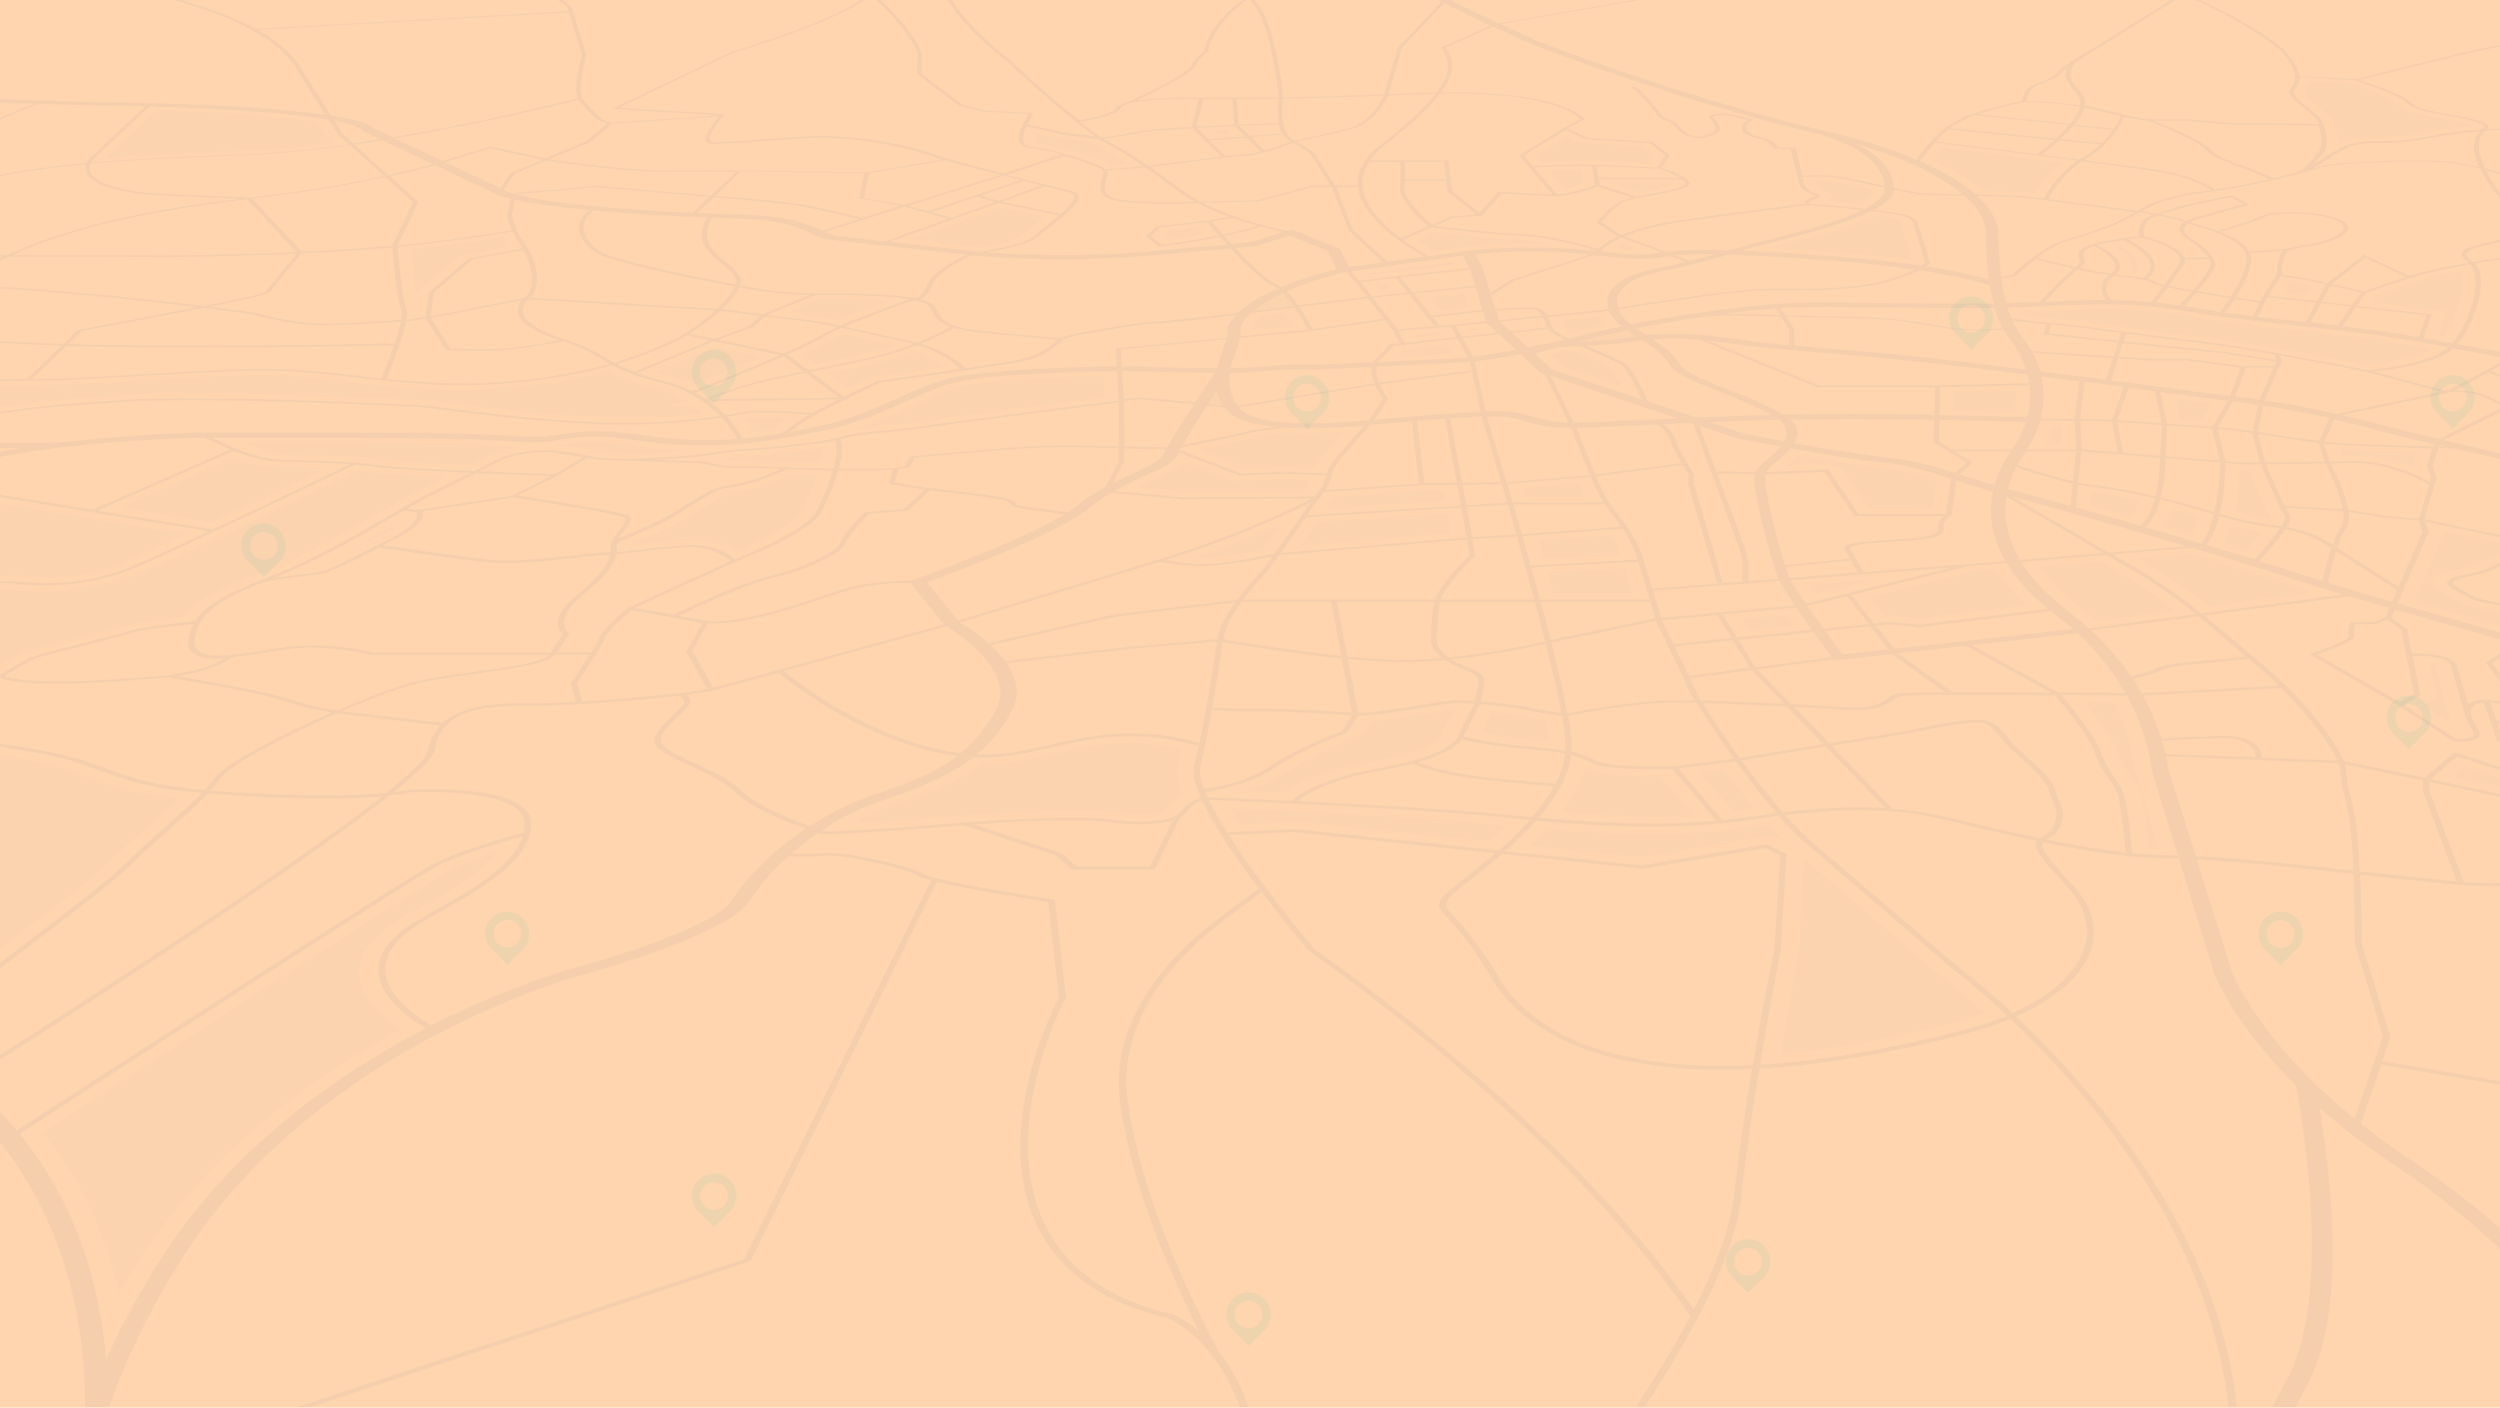<?xml version="1.0" encoding="utf-8"?>
<!-- Generator: Adobe Illustrator 25.4.1, SVG Export Plug-In . SVG Version: 6.00 Build 0)  -->
<svg version="1.1" id="Layer_1" xmlns="http://www.w3.org/2000/svg" xmlns:xlink="http://www.w3.org/1999/xlink" x="0px" y="0px"
	 viewBox="0 0 1366 769.1" style="enable-background:new 0 0 1366 769.1;" xml:space="preserve">
<style type="text/css">
	.st0{fill:#FED5AF;}
	.st1{opacity:0.7;}
	.st2{opacity:0.1;}
	.st3{opacity:0.74;}
	.st4{opacity:0.17;fill:#072B7F;enable-background:new    ;}
	.st5{opacity:0.74;fill:#072B7F;enable-background:new    ;}
	.st6{fill:#0FBFA8;}
</style>
<polyline class="st0" points="1366,0 0,0 0,769.1 1366,769.1 1366,0 "/>
<g class="st1">
	<g class="st2">
		<g class="st3">
			<polygon class="st4" points="1366,425.4 1366,429.5 1340.7,424.2 1346.6,419.2 			"/>
			<path class="st4" d="M1329.8,382.2l-5.6,3.3l16,10.4c-0.6-1-1.1-2.1-1.5-3.2l-0.2-0.1l-0.3-1.6l-0.1-0.2
				c-0.6-2.3-5.8-20.8-7.7-27.4c0-0.2-0.2-0.4-0.3-0.6c-0.1-0.2-0.3-0.3-0.5-0.3c-0.6-0.2-1.2-0.3-1.9-0.4l3.7,17.4
				C1331.6,380.5,1331,381.5,1329.8,382.2z"/>
			<path class="st4" d="M1247.1,318.5c-13.7-4.5-30.7-9.8-50.4-15.7l-29,2.4l6.9,3.9c11.2,6.5,22,13.8,32.2,21.9l56.3-7.4
				C1257,321.8,1251.8,320.1,1247.1,318.5z"/>
			<path class="st4" d="M1320.4,247.5l-34.5-1.1c-2.2-0.1-4.5-0.2-7-0.4l1,3.2l4.7-0.1h1.9c10.9,0.2,21.6,2.1,31.8,5.9
				c-0.1-0.2-0.1-0.5,0-0.8L1320.4,247.5z"/>
			<path class="st4" d="M1240.5,282.6c-2.2-3.3-8.9-18.9-11.9-25.9h-1.2c-0.7,0-1.4,0-2.2-0.1l-1.5-0.1c-0.2,7.7-1,15.4-2.5,22.9
				c6.2,1.8,12.5,3.2,18.9,4.2C1240.4,283.3,1240.5,283,1240.5,282.6L1240.5,282.6z"/>
			<path class="st4" d="M1328.1,190.7c-25.4-5-50.3-7.7-74.2-10.4c-20.9-2.3-40.4-4.4-60.4-7.9c-14.2-2.5-28.5-3.8-42.9-3.7
				c-9,0-18,0.4-28.3,0.9c-5.6,0.2-11.3,0.5-17.4,0.7c0.2,0.7,0.5,1.4,0.8,2.1c5.4,0.7,12.9,1.6,20.8,2.2c8.8,0.7,21.9,2.5,37.2,4.5
				c12.6,1.7,26.8,3.6,40.7,5.2c27.1,3.1,76,12.6,89.5,15.2C1300.8,198.7,1318.6,196.4,1328.1,190.7z"/>
			<path class="st4" d="M1214.8,296.8c4.4,1.3,8.6,2.6,12.7,3.8c3.2-3.7,6.1-7.2,8.3-10.1c-6.2-0.9-11.6-2-16.6-3.2
				C1218.1,290.7,1216.7,293.8,1214.8,296.8L1214.8,296.8z"/>
			<path class="st4" d="M983,519.5v0.2c0,0.2-4.7,24.9-9.7,56.1c28.4-2.6,60.1-8.4,94-17.1c5.6-1.4,11.2-3.2,16.7-5.2
				c-15.7-14.5-26.7-22.8-27.2-23.2l-0.2-0.1l-71-61.1L983,519.5z"/>
			<path class="st4" d="M1090.4,311.5l-11.8,0.9l-57,14.1l8,10h0.4c0.8-0.1,1.7-0.1,2.5-0.1c0.9,0,1.7,0,2.6,0.1l12.7,1.3l59.7-7.2
				C1101,325,1095.3,318.6,1090.4,311.5L1090.4,311.5z"/>
			<path class="st4" d="M988.4,319.5c0.9,1.4,2,3.1,3.3,5.1l32.1-7.9L988.4,319.5z"/>
			<path class="st4" d="M1202.8,229.9l5.6-9.4c-5.6-0.7-12.3-1.6-19.6-2.6l2.5,11.1L1202.8,229.9z"/>
			<path class="st4" d="M1155,383.8l-16.3-0.2c6,7.3,15.5,19.5,18.3,27.2c1.7,4.7,4.1,9.1,7.1,13.1c1.7,2.2,3.2,4.6,4.5,7.1
				c2.8,5.7,4.8,22.7,5.6,31.7c1.7,0.1,3.3,0.2,4.9,0.2l-12.8-42.7v-0.3C1166.3,419.8,1165.3,404,1155,383.8z"/>
			<path class="st4" d="M1121.7,232.5c-1.1,3.6-2.7,7-4.5,10.3h9.3l-0.4-10.3H1121.7z"/>
			<path class="st4" d="M1181.8,287.1l15.7,4.6c1.5-3,2.7-6.1,3.6-9.4l-0.8-0.3c-3.2-1-6.4-1.9-9.7-2.9l-3.8-1
				C1185.6,281.4,1183.9,284.4,1181.8,287.1L1181.8,287.1z"/>
			<path class="st4" d="M1158.4,313.1l-10.8-6.3l-33.1,2.7c5.8,8.2,14,16.4,24.5,24.3c2.2,1.7,4.5,3.4,6.7,5.3l42.3-5.6
				C1178.7,326,1168.8,319.2,1158.4,313.1z"/>
			<path class="st4" d="M1101.5,213.1l-34,0.8l-0.2,10.2c13.2,0.3,25.2,0.6,33.3,0.8C1101.3,221,1101.6,217.1,1101.5,213.1
				L1101.5,213.1z"/>
			<path class="st4" d="M1142.3,275.9c7.4,2.1,15,4.2,22.6,6.4c1.6-2.7,2.9-5.6,3.8-8.6c-9.6-2.1-18.8-3.8-25.9-4.8L1142.3,275.9z"
				/>
			<path class="st4" d="M672.2,73.2l-2.3-2.3l-7.5,0.4l2.5,2.4L672.2,73.2z"/>
			<path class="st4" d="M681.8,255.6c5-0.2,13.1-0.6,20.9-0.6h4.8c4.1,0.1,7.8,0.2,10.8,0.3c2.8-4.6,10.1-12.8,16.1-19.3
				c-7.9,0.4-14.9,0.7-21.3,0.7h-3.2c-2.2,0-4.2-0.1-6.4-0.2c-11.9,0.9-15.8,1.9-20.3,3.1c-2,0.5-4.2,1.1-7,1.6
				c-5,1-13.6,2.8-20.8,4.3L681.8,255.6z"/>
			<path class="st4" d="M668.2,221.5c-1.6-2.4-2.8-5-3.5-7.8l-4.5,7L668.2,221.5z"/>
			<path class="st4" d="M685,180.5l21.2-2c-1-1.9-2.5-4.5-4.3-7.3l-13,1.6C686.1,175.7,684.8,178.4,685,180.5z"/>
			<path class="st4" d="M997.5,109.8L997.5,109.8l5.8,0.5h0.2c0.3,0,5.5,0.5,12.3,1.2c4.6-2.7,7.1-5.4,7.5-7.9l-1.1-0.2
				c-7.5-1.7-20.1-4.4-23.5-4.6c-2-0.1-4.2-0.2-6.8-0.2l0.6,2.3c1,1.3,2.2,2.4,3.7,3.3c1.4,0.3,4.2,1,5,2.2
				C1002.1,107.8,999.7,108.8,997.5,109.8z"/>
			<path class="st4" d="M701,160.2c-5.8,2.6-11.3,5.9-16.3,9.8l22-2.8C705,164.7,703,162.4,701,160.2L701,160.2z"/>
			<path class="st4" d="M58.8,471.9c6.9-6.9,14.7-13.7,22.2-20.3c5.8-5.1,11.8-10.4,16.8-15.1c-24.6-2.6-34.8-6.3-50.8-12
				c-3.5-1.2-7.3-2.6-11.7-4.1c-9.5-3.3-21.8-5.7-35.4-7.8v105.8l1.5-1.1C26.3,498.5,51.1,479.6,58.8,471.9z"/>
			<path class="st4" d="M208.2,292.4c5.4-2.8,8.2-5.1,9.7-6.9l-5,2.9c-1.3,0.8-17.6,10.5-36.1,19.6
				C185.1,304.2,200.3,296.5,208.2,292.4z"/>
			<path class="st4" d="M967.4,135.6c11.5,0.6,24.8,1.5,40.4,2.7c13,1,25.3,2.3,36.8,3.8c-0.8-3.4-3.1-10.8-5.8-19
				c-0.1-0.2-0.1-0.4,0-0.5c0.1-0.3,0.5-2.5-6.3-3.6c-2-0.3-4.4-0.7-7.3-1c-13.5,6.2-32.8,11.3-46.6,14.7
				C974.5,133.6,970.9,134.6,967.4,135.6z"/>
			<path class="st4" d="M36.9,350.2l4-1c8-2,25.6-6.7,28.7-7.6c2-0.6,5.4-1.6,30.3-4.6c8.3-10,24.5-16.9,43-24
				c23.4-9,53.5-26.9,53.8-27l0.1-0.1l26.4-14.9l20.3-10.2c-33-1.5-39.3-2.4-41.4-2.7c-1.9-0.3-4-0.5-6.2-0.8
				c-20.6,9.9-98.1,47.1-117,55c-17,7.1-37,10.9-57.8,10.9c-6,0-11.9-0.3-17.8-1c-0.6-0.1-1.2-0.1-1.8-0.1H0v41.1
				c3.4-2.1,6.9-3.9,10.6-5.6C15.5,355.6,25,353.1,36.9,350.2z"/>
			<path class="st4" d="M222.5,499.8c2-1.1,4.1-2.3,6.3-3.5c15.6-8.6,33.9-18.8,42.8-30.7c-8.8,2.8-18.7,6.4-25.1,9.6
				c-10.2,5.2-113.1,71.8-222.9,143.7c2.7,3.3,5.2,6.7,7.6,10.1c16.3,23.4,27.8,49.8,33.9,77.6c3.7-6.3,7.6-12.7,11.7-19.1
				c40.1-62,99.2-102,142-124.8c-5.6-3.7-12.6-9.2-17.3-16C189.9,530.1,197.4,513.9,222.5,499.8z"/>
			<path class="st4" d="M66,277.3l49.6,8.1c24.1-11.3,49.6-23.4,62.3-29.4c-7.8-0.4-16.6-0.6-26.8-0.8c-8.3-0.3-16.5-1.8-24.4-4.5
				L66,277.3z"/>
			<path class="st4" d="M0,276v38.9c3.1-0.3,6-0.5,8.7-0.5c2.1,0,4.3,0.1,6.4,0.3c4.3,0.5,8.6,0.7,12.8,0.7
				c12.8,0.2,25.4-2.2,37.2-7c5.7-2.4,17.9-7.9,36.2-16.4L0.9,275.5L0,276z"/>
			<path class="st4" d="M279.1,244.1c-4.3-0.2-10.3-0.6-19.1-1c-17.4-0.8-58.6-1.1-115.9-1.1h-10.5c9.6,4,18.4,6.4,24,6.5
				c24.3,0.3,42.5,1.3,55.6,3.1c2.8,0.4,12.3,1.2,43.4,2.6l8.4-4.2c6-2.8,12.3-4.7,18.9-5.6L279.1,244.1z"/>
			<path class="st4" d="M1328.8,316.9c-1.5,3.1,3.3,5.8,6.8,7.8c1,0.5,2,1.1,2.8,1.6c6.1,4,10.8,5.1,17.2,6.2
				c1.4,0.3,2.9,0.5,4.6,0.9l5.8,1.2v7.1l-16.4-4.7c-9.6-2.7-20.2-5.7-30.3-8.6l15.7-36.6c0.1-0.3,0.1-0.7,0-1.1l-0.1-0.2
				c4.8,1.1,10.2,2.2,15.9,3.4c5,1,10.1,2,15.2,2.9v6.8c-3.5,0.7-7,1.8-10.2,3.4c-3.9,1.8-8,3.1-12.2,3.8
				C1338,311.9,1330.3,313.8,1328.8,316.9z"/>
			<path class="st4" d="M808,179.5l-4.1,0.4l0.5,0.8l4.4-0.5L808,179.5z"/>
			<path class="st4" d="M603.5,217.1l-0.6-11.6c-23.5,0.4-63.3,2.1-76,5.2c-7.7,1.8-16,5.6-25,9.7c-10.4,4.7-22.1,10-36.6,14.2
				c5.5-0.8,11.7-1.4,17.7-2c4.5-0.4,8.8-0.8,11.6-1.2C503.3,230,577.6,220.4,603.5,217.1z"/>
			<path class="st4" d="M639.1,125.8l-2.9,2.8l2.8,2.2c5.2-0.8,12.4-1.9,18.8-3.1c-1.3-1.5-2.4-2.7-3.2-3.7L639.1,125.8z"/>
			<path class="st4" d="M621.6,266.3l26.3,2.4l64.7-0.3c1.4-1.8,2.6-3.9,3.4-6.1c-3.1-0.1-6.9-0.2-11.4-0.3h-3.7
				c-10.6,0-22.6,0.7-22.7,0.7l-4.6,0.3l-26.1-10c-3.9,3.1-10,6-16.4,8.9C628.1,263.2,624.9,264.7,621.6,266.3z"/>
			<path class="st4" d="M599.7,407.3c-7.7,1.1-14.8,2.8-21.6,4.4c-12.7,2.9-26,6-41.8,6.1c-11.4,8.1-26.3,15-47.6,22
				c-7.7,2.6-15.1,5.8-22.1,9.8c10.4-0.5,26.7-1.5,50.1-3.4c27.5-2.3,52.6-3.5,70.8-3.5c8.4-0.2,16.8,0.3,25.2,1.3
				c3.8,0.5,7.7,0.8,11.5,0.8c3.4,0.1,6.9-0.2,10.3-0.9c1.2-0.3,1.3-0.5,1.4-0.7c2.6-3.7,6.1-6.6,10.3-8.4c-2.8-7-3.7-12.3-2.7-16.1
				c0.7-2.6,1.4-5.5,2.2-8.8c-9.5-2.6-19.3-3.9-29.1-3.8C610.8,406,605.2,406.5,599.7,407.3L599.7,407.3z"/>
			<path class="st4" d="M452.7,204l10.6,7.8c5.8-2.8,10-4.7,10.2-4.8l2-0.9l2.9-0.4c0.2,0,18-2.5,36.6-5.2
				c-4.4-3.5-9.3-6.3-14.6-8.3c-4.6,1.7-9.1,3-13.2,4.1C477.2,198.9,465.3,201.4,452.7,204z"/>
			<path class="st4" d="M497.7,130.9l33.8,3.7c1.5,0.2,3,0.3,4.5,0.5c7.1-1.1,19.4-3.6,23.4-7.3c1.8-1.7,4.3-3.7,7-5.8
				c1.3-1,2.8-2.2,4.2-3.4l-24.5-5.1L497.7,130.9z"/>
			<path class="st4" d="M595.5,77.5l-19.2-2.4l-10.5-2.5c-0.7,3,0,5.2,1.1,5.8c11.5,1,33.3,7.6,41.3,11.7l7.4-0.6
				c-6-4.2-12.3-7.9-18.8-11.3L595.5,77.5z"/>
			<path class="st4" d="M906.7,424.3c-26.2,0-36.5-2-41-3.4c-2.3,7.3-6.5,14.9-12.6,22.8c19.8,1.6,34.9,2.3,49.1,2.3
				c7.8,0,15.3-0.2,22.7-0.7l-17.6-20.9L906.7,424.3z"/>
			<path class="st4" d="M728.2,273.1c-1,1.3-2.1,2.9-3.3,4.6l64.8-4.1l-1-5.7l-11.5,0.2l-45.7,3.2L728.2,273.1z"/>
			<path class="st4" d="M784.3,126.8l-9.8,4.3c3.1,2.2,6.3,4.2,9.5,6l14.5-2h0.5l11.5-1.6l0.2,0.4c7.8-0.6,16.7-0.9,25.8-0.9
				c3,0,6,0,9,0.1c-5.2-1.1-10.5-1.8-15.9-2.1C814.9,130.3,794.8,128.1,784.3,126.8z"/>
			<path class="st4" d="M880.6,100.1l15,4.8l0.8-0.1c6.5-1.1,18.6-3.3,17.9-4.7L880.6,100.1z"/>
			<path class="st4" d="M862,77.8l-6-2.9l-16.5,10.3l2.9,3.4c4-0.1,9.1-0.3,14.3-0.5c1.5-0.1,3.2-0.1,5.4-0.1
				c10.5,0,27.9,0.8,38.2,1.3l2.8-4l-6.5-5.3L862,77.8z"/>
			<path class="st4" d="M460.7,182.6c-1.5,0.8-2.8,1.5-3.8,2.1c-5.9,3.3-11.9,6.3-18.1,9l7.2,5.3c12-2.4,23.3-4.8,32.5-7.2
				c3.1-0.8,6.4-1.8,10-3.1c-7.5-1.6-14-3-20.2-4.4L460.7,182.6z"/>
			<path class="st4" d="M752,155.5l2.7,3.4l5.8-0.6l-2.8-3.6L752,155.5z"/>
			<path class="st4" d="M747.6,150.4l5.9-0.7l-0.1-0.1l6.9-0.8l34.8-3.8l-1.1-2.2l-47.2,6.7L747.6,150.4z"/>
			<path class="st4" d="M224.5,136.3c0.8,7.9,1.9,16.9,2.9,23.3l23.3-19.6l26.8-5.1c-0.2-0.2-0.3-0.5-0.5-0.7
				c-1.1-1.4-2-2.9-2.8-4.5C263.8,131.4,246,134.1,224.5,136.3z"/>
			<path class="st4" d="M198.4,75.7l-1.6-0.7l1,0.9L198.4,75.7z"/>
			<path class="st4" d="M449.5,163.5h-1.2l-17.5,7.3l9.6,1.1c5.9,0.7,11.7,1.6,18.2,2.8c9.1-3.8,19.3-7.5,26.5-10
				c-2.9-0.2-6.3-0.5-10-0.6C463.9,163.6,456.2,163.5,449.5,163.5z"/>
			<path class="st4" d="M173.4,66.7c-13.2-2.2-38.8-5-87.6-6.6L59.1,85.3c-0.3,0.3-0.6,0.6-0.9,0.9c24.1-1.9,50.2-3,76.9-4
				c13.6-0.5,29.4-1.9,47-4.2l-4.1-3.7l-0.1-0.1L173.4,66.7z"/>
			<path class="st4" d="M12.1,220.8c22-2.7,38.4-3.6,42.7-3.8c12.6-1.4,29.9-2.1,53-2.1c40.3,0,87.4,2.1,110.1,3.2l9.9,0.4
				c6,0.2,13.8,1.1,24.7,2.5c17,2.1,40.4,5.1,70.6,6.7c6.8,0.4,13.7,0.6,20.4,0.6c13.3,0,26.5-0.7,39.7-2.3c-1.5-1.4-3.1-2.8-4.8-4
				l-12.4,0.1l7.9-3.2c-5.6-3.4-11.7-5.9-18-7.5c-8.3-1.9-16.4-4.7-24.2-8.3c-26.9,6.5-54.4,9.8-82,10c-4.9,0-9.8-0.1-14.5-0.4
				c-19.9-1-34.7-2.8-47.8-4.3c-15.7-1.8-29.2-3.4-48.1-3.4c-7.1,0-14.6,0.2-22.8,0.7c-53.4,3-82.9,4.6-84.1,4.6H32l-0.8,0.1H31
				c-1.1,0-12.6,0-31,0.4v11.6C4,221.9,8,221.4,12.1,220.8z"/>
			<path class="st4" d="M410.8,228.2c-0.7,0.1-2.2,0.3-3.9,0.6c1.9,2.3,3.7,4.7,5.3,7.3c3.2-0.4,6.5-0.9,10.1-1.5
				c1.2-0.8,2.9-2.1,5-3.8c1-0.8,2.1-1.6,3.2-2.3c-5.5-0.3-11.5-0.6-15.9-0.6C413.3,228.1,412,228.1,410.8,228.2z"/>
			<path class="st4" d="M396.3,250.2l-2.3,0.4c4,0.9,8.1,1.3,12.2,1.2h4c8.2,0,13.4,0.2,18.4,0.5c3.8,0.2,7.6,0.4,12.9,0.5l6.6,0.1
				c0.7-2.7,1-5.4,0.9-8.2c-14,2.1-32.7,3.8-42.5,4.4C403.1,249.2,399.7,249.6,396.3,250.2L396.3,250.2z"/>
			<path class="st4" d="M358.3,203.2c3.2,1,6.6,2,10.4,3c3.8,0.9,7.5,2.1,11.1,3.6c8.5-3.4,22.8-9.2,35.7-14.8l-24.7-5.2
				L358.3,203.2z"/>
			<path class="st4" d="M370.9,285.7c-5.2,2.8-18.8,8.6-25.6,11.5v0.5l0.8-0.1c8.6-1,19.3-2.3,29.4-2.8c1.4-0.1,2.8-0.1,4.1-0.1
				c11.7,0,19.6,2.9,24.5,5.6c11.4-5,29.6-13.6,33.2-20.2c3.5-6.5,6.5-13.3,8.9-20.2c-3.3,0-6.5-0.1-9.4-0.1c-1.5,0-3,0-4.5-0.1
				c-6.5,2.8-13.1,5.2-19.9,7.1c-3.9,1.1-7.8,1.9-11.8,2.4c-2,0.3-3,0.4-8.2,3.5c-5.5,3.3-9.2,5.6-12.2,7.5
				C376.9,282.2,374.3,283.9,370.9,285.7z"/>
			<path class="st4" d="M341.7,243.1c-6.4-1-12.9-1.5-19.4-1.7c-3.2,0-6.5,0.2-9.7,0.7l-6.3,0.9l-1.2,0.2c1.3,0.1,2.6,0.2,3.8,0.4
				c7.6,0.9,14.6,2.3,20.2,3.3l0.3,0.1c2.2,0.4,4.5,0.6,6.8,0.6l0.1-0.1l7,0.3h0.5c11.3,0,24.6-0.8,33.1-1.5
				c-4.5-0.1-9-0.4-13.6-0.7C354.7,244.8,347.8,243.9,341.7,243.1z"/>
			<path class="st4" d="M833.7,271.5h32.3c-0.9-1.9-2.1-4.4-3.4-7.4l-30.5,2.6C832.7,268.3,833.2,269.9,833.7,271.5z"/>
			<path class="st4" d="M955.3,344.2l24.1-2.5c-1.4-2-2.7-3.9-3.9-5.6l-23.9,2.2L955.3,344.2z"/>
			<path class="st4" d="M802.4,167.8l-2.3-7.7l-18.8,2l6.1,7.5L802.4,167.8z"/>
			<path class="st4" d="M1056.2,87.7c7.8,3.4,15.2,7.5,22.2,12.3c2,1.4,3.9,2.8,5.7,4.3c8.5,0.2,18.3,0.5,27.6,1.4
				c4-6.5,9.1-12.2,15.1-16.8l-65.2-8.3C1059.2,83.4,1057.3,86.1,1056.2,87.7z"/>
			<path class="st4" d="M982.7,248.9c-1.5,1.4-3,2.8-4.5,4.1l-1.8,1.6l20.1-0.9h1.1c4.3,0,8,1.1,9.1,2.6l14.8,21.4h34l2.3-14.9
				c-10.6-3.5-19.6-6.2-32.9-7.5C1014.8,254.2,1000.6,252.1,982.7,248.9z"/>
			<path class="st4" d="M773.5,184.3l14.1-1.6l-0.6-1.1l-14.3,1.2L773.5,184.3z"/>
			<path class="st4" d="M929.2,422.6l17.8,20.6c2.6-0.3,5.2-0.7,7.8-1l3.7-0.5c-5.2-6.2-10.6-13.2-16.2-20.7L929.2,422.6z"/>
			<path class="st4" d="M845.1,453.1c-2.7,2.9-5.7,5.9-9,9l60.8,6.3l64.2-10.9c1.3-0.2,2.7-0.3,4-0.3c2.9-0.1,5.8,0.5,8.5,1.7
				l1.5,0.8c-2.8-2.6-5.7-5.6-8.7-8.9l-4.7,0.7c-19.9,2.9-40,4.4-60.1,4.4C885.1,455.8,867.9,455,845.1,453.1z"/>
			<path class="st4" d="M1342.3,66.3c-4-0.8-7.5-1.5-10.8-2c-10-1.8-17.8-3.2-22.7-7.9c-3.2-3.2-16.8-8-25.2-10.8l-21.2-1.1
				c-0.3,1.6-1.1,3.1-2.2,4.3c-1.3,1.7-1.9,2.4,2,5.9c2.2,1.9,4,3.4,5.6,4.6c3.9,3.1,6.5,5.1,7.9,9.1c1.1,3,1.7,6.2,1.8,9.3
				c7.1-2.4,15.5-2.5,22.4-2.6c5.1,0.1,10.2-0.3,15.2-1c3.2-0.6,6-1,8.6-1.5c9-1.8,18-2.9,27.1-3.6
				C1350.9,68.7,1349.1,67.6,1342.3,66.3z"/>
			<path class="st4" d="M1166.7,148.8c4.5-6-3.7-11.8-8.9-14.8c-1,0.2-1.9,0.3-2.8,0.5c5.4,3.1,12.9,8.6,9.7,14L1166.7,148.8z"/>
			<path class="st4" d="M1263.2,156.3l-6.2-1.4l-5.3-0.8l-3.7,6l12.3,1.4L1263.2,156.3z"/>
			<path class="st4" d="M1332.4,244l3.9,0.1l-3.7-0.9L1332.4,244z"/>
			<path class="st4" d="M1344.8,148c-6.8,1.2-13.5,2.8-20.1,4.7l-1.4,0.5l-23.8,7.9l-3,4.3l40.3,4.7l-4.4,13.2l2.7,0.5
				C1342.1,173.8,1347.8,157.1,1344.8,148z"/>
			<path class="st4" d="M879.1,200.7c-2.1-1.6-10.8-5.3-17.8-8.3l-1.3-0.6c-2.4,0.1-4.6,0.2-6.7,0.4c-2.3,0.6-4.4,1.2-6.2,1.7
				l7.2,6.6l31.5,10.4C883.1,205.6,880.7,202,879.1,200.7z"/>
			<path class="st4" d="M843.7,305.3l41.9-2.3c-1.3-3.7-3-7.2-5.2-10.5l-39.6,3C841.8,298.7,842.8,302,843.7,305.3z"/>
			<path class="st4" d="M891.9,324.3c-1.2-4.3-2.7-9.2-4-13.7l-42,2.3c1.1,3.9,2.2,7.7,3.2,11.4L891.9,324.3z"/>
			<path class="st4" d="M861.5,92.6h-3.2c-4.2,0.2-8.3,0.3-11.9,0.5l8.8,10.2c3.3-0.7,6.5-1.7,9.7-2.8l-1.2-7.9L861.5,92.6z"/>
			<path class="st4" d="M853.9,174.8c0,0.1,0.1,0.2,0.1,0.3c0.7,1.8,1.4,3.8,2.8,4.9c0.8,0.6,1.6,1.1,2.5,1.5
				c6.3-1.6,12.3-2.9,18.1-4.2c-1.4-1.3-2.6-2.8-3.7-4.4L853.9,174.8z"/>
			<path class="st4" d="M890.3,134.6l-3.4-1.1c-1.3,0.7-2.5,1.6-3.6,2.5c4.3,0.6,8.6,0.9,12.9,1L890.3,134.6z"/>
			<path class="st4" d="M719.3,286c-2.6,3.8-5.4,8-8.3,12.1l81.7-6.9l-1.8-10.5l-71.1,4.5L719.3,286z"/>
			<path class="st4" d="M680.2,432.2c5.9,0.2,12.8,0.6,20.5,0.9c6.5-4.6,21.2-12,51.2-17.4c30.8-5.5,34.9-12.6,35.2-13.3l1.1-3.8
				h0.8l5.7-10.9c-2.8,0.3-9.6,1.4-14.2,2.2c-9.7,1.6-21.2,3.6-31.6,4.4l-3.9,6.3c-1,1.2-2.3,2.1-3.8,2.6
				c-0.2,0.1-22.9,8.3-37.2,18.2C696.6,426.2,688.6,429.8,680.2,432.2L680.2,432.2z"/>
			<path class="st4" d="M890.1,184.4c1.3-0.2,2.6-0.4,3.9-0.6c-1.5-1-3.2-2.1-4.8-3.4c-9.2,1.9-18.5,4.2-26.7,6.2
				C871.7,186.4,880.9,185.7,890.1,184.4z"/>
			<path class="st4" d="M763.6,194.7l29.8-1.5l-2.7-4.9l-14.2,1.7l0.6,1.1H767C766.2,192,765.1,193.2,763.6,194.7z"/>
			<path class="st4" d="M657.1,305h0.8c6.3,0,20.1-2.2,31.6-4.5c3.2-4.4,6.6-9.1,9.6-13.5c-12,5.2-27.7,11.4-46.1,17.6
				C654.3,304.8,655.7,304.9,657.1,305z"/>
			<path class="st4" d="M846.2,404.9c-0.2-2.9-0.6-6.5-1.4-11c-5.2-0.8-12.2-2-16.8-3c-1.9-0.4-6.7-1.1-12.8-1.8l-5.6,11.2
				c9.1,1.8,18.4,3,27.6,3.7C840.6,404.4,843.5,404.6,846.2,404.9z"/>
			<path class="st4" d="M706.7,448.9h1.3c0.8,0,1.7,0,2.5,0.1L814,459.8c3.3-3,6.3-5.8,9-8.6l-8.5-0.8
				c-39.4-3.8-109.5-7.2-141.9-8.6c1.5,2.7,3.2,5.5,5.1,8.6L706.7,448.9z"/>
			<path class="st5" d="M1349.7,314.9c5.3-0.9,10.4-2.5,15.3-4.8l1.1-0.5v-1.9c-1.3,0.5-2.4,1-3.6,1.5c-4.6,2.2-9.4,3.7-14.4,4.5
				c-6.7,1.3-10.2,2.6-10.9,4.1c-0.8,1.8,2.2,3.4,5.3,5.1c1.1,0.6,2.2,1.2,3.2,1.8c5,3.2,7.9,3.8,12.8,4.7c1.5,0.3,3.1,0.6,5.2,1
				l2.6,0.6v-1.4l-1.3-0.3c-2.1-0.5-3.8-0.8-5.4-1.1c-4.7-0.9-6.8-1.3-11.2-4.1c-1.1-0.7-2.2-1.3-3.3-1.9c-2.8-1.6-5.2-2.9-4.7-4.1
				S1343.8,316,1349.7,314.9z M1366,360.4v-3.2l-7.4,4.6c-0.2,0.1-0.3,0.3-0.2,0.5l7.5,10.2V368l-4.1-5.6l3.5-2.2L1366,360.4z
				 M1334.8,32.5L1334.8,32.5c0.2,0,11.6-3.4,31.2-7v-0.9c-11,2-22,4.4-32.8,7.4c-1.5,0.3-25.2,5.9-32.2,7.9
				c-6.2,1.8-12.9,3.1-14.5,3.4l-30.2-1.6c-0.4-3.7-2.9-8.1-7.3-13.3l-0.3-0.4c-0.1-0.1-6.7-6.8-25.5-17.3
				c-5.6-3.1-12.6-6.8-21.3-10.8h-2.3c8.9,4.1,16,7.8,21.6,11c18.7,10.5,25.2,17.1,25.3,17.1l0.3,0.4c5,5.7,7.5,10.6,7.3,14.5
				c-0.1,1.9-0.8,3.6-2.1,5c-1.4,1.8-2.4,3.1,2.3,7.2l0,0c2.2,2,4,3.4,5.7,4.7c3.7,3,5.8,4.7,7.2,8.1c-4.6-0.2-20.1-0.6-34.6-0.5
				c-7.9,0.1-15.8-0.3-23.7-1.1c-3.1-0.3-6.2-0.6-10.2-0.9c-5-0.3-9.3-0.2-13.4-0.2c-6.2,0.3-12.3,0-18.4-1.1
				c-4.5-0.8-8.6-1.9-12.8-3c-4.7-1.1-9.4-2.4-14.8-3.4c0.6-4.2-1.8-6.8-4-9.4c-3.2-3.5-6.1-6.9-1.7-14.1c4.3-3,8.8-5.4,8.8-5.4
				l46.6-29h-2.4L1140,28.7c-0.1,0-3.7,2-7.7,4.6h-0.7l-0.6,0.9c-2.5,1.6-4.9,3.5-7,5.6c-2.7,2.8-6.2,4-9.2,5.1
				c-1.9,0.6-3.8,1.4-5.5,2.4c-3.5,2.4-4.4,7.1-4.6,8c-7.2,1.3-14.3,3.1-21.2,5.2l-2.6,0.8c-7.5,2.3-7.5,2.3-13.5,5.8l-2.1,1.2
				c-7.3,4.2-15.2,14.8-18.1,18.9c-13.9-5.9-30.8-11.2-50.4-15.7c-72.2-16.8-154.6-47.7-160-50.6l-0.1-0.1
				c-0.2-0.1-6.6-2.9-16.7-7.6L896,0h-3.7L819,12.8C811.6,9.3,802.4,5,792.4,0h-6.7l1.9,1l0,0l-23.8,25.1l-7.5,25.5
				c-23.7,0.9-41.2,1.4-55.2,1.6c-0.4-4.3-4.3-42.8-16-53.3h-2.3c11.5,9.9,15.5,49,15.9,53.3c-14.7,0.2-25.6,0.2-36.3,0.2h-13.7
				c-12.2,0-21.4,0.5-27.9,1.5c4.1-1.8,9.8-4.6,13.9-6.8c6.3-3.3,17-9.2,18.7-12.4c1.5-3,3.7-5.5,6.6-7.3c0.1,0,0.2-0.1,0.2-0.2
				s0.3-8,10.6-19.1c3.2-3.4,6.7-6.5,10.4-9.3h-2.2c-3.7,2.8-7.2,5.9-10.4,9.3c-9.8,10.5-10.6,18.3-10.7,19.2
				c-2.9,1.8-5.2,4.4-6.7,7.4c-2.7,5.2-29.8,18-35.5,20.2c-3.3,0.9-5.3,2-5.9,3.4c-1.2,2.5-13.4,5.5-20.5,6.3
				c-16.6-13.3-37-32.4-37.3-32.7s-21.6-16-32-33.2h-2.3c10.2,17.1,31.4,32.9,32.1,33.4c1.5,1.4,33.1,31.1,49,41.5l-17.2-2.2
				L561.4,68l3.3-6.2l-25.1-1.3l-13.5-3l-22.6-17.3l0.3-10c0-0.1-0.7-8.8-22.6-30.3h-2.3c21.9,21.5,22.6,30.2,22.6,30.3L501,40.4
				h0.1L524,57.9l14.3,3.2l23.7,1.1l-3.1,5.8c-0.7,1.2-6.8,12.1,3.9,12.8c5.8,0.7,11.6,1.9,17.2,3.6l-31.7,10.4
				c-16.3-4.1-32.6-8.4-38.5-10.7c-12.1-4.7-40-9.8-59.5-9.8c-9.7,0-23.4,1-35.5,2c-11.5,0.9-22.4,1.7-25.5,1.3
				c-4.2-0.6,1.2-8.9,6.2-14.5c0.1-0.1,0.1-0.2,0.1-0.3c0,0,0,0-0.1-0.1c-1-0.5-9.2-1.2-24.3-1.8v-0.1c-20.2-0.9-30-1.7-33-2
				l63.1-30.2c1.9-0.6,24.4-7.2,45-15.6c9.3-3.8,19-8.3,26-12.9h-1.9c-7,4.6-16.7,9-25.9,12.8c-21.3,8.6-44.6,15.4-44.8,15.5h-0.2
				l-64.6,30.9l1,0.1c0.4,0,9.4,1.1,34.5,2.2c14.4,0.6,19.7,1.1,21.7,1.5l-58.1,4l-4.9-1.9c-3.6-3.3-7-6.7-10.2-10.4
				c-4.3-5,1.5-24.4,1.5-24.5l-7.6-24.9c-0.6-2-2.5-3.8-5.4-5.4h-2.7c3.2,1.6,5.2,3.4,5.8,5.5l0.2,0.7l-171,9.6
				c-10.2-5.4-20.9-9.7-31.9-13c-2.7-0.8-5.4-1.7-8.1-2.5l6-0.3H95c3.7,1.1,7.3,2.1,10.8,3.3c28.4,8.9,47.2,20.1,55.6,33.5l16.4,26
				c-20.4-3-56.5-6-120.5-6.9C37,55.5,17.9,54.9,0,54.1v1.9c6.2,0.2,12.6,0.5,19.2,0.7C15.2,58.2,8.1,60.8,0,64.3v1.1
				c9.3-4.1,17.6-7.2,21.6-8.6c10.7,0.3,21.8,0.6,33.3,0.8c8.7,0.1,16.9,0.3,24.5,0.5L50.2,85.4c-1.1,1-2.1,2.2-2.8,3.6
				c-6.2,0.6-12.3,1.2-18.2,2c-10.4,1.2-20,2.7-29.1,4.5l0,0v0.7l0,0c9.1-1.8,18.8-3.3,29.3-4.6c5.8-0.7,11.6-1.3,17.6-1.9
				c-1.4,3.6,0.4,7,5.4,9.8c7.1,4,20.2,6.6,36.7,7.3l42.3,1.8c-40.3,5-86.5,12.2-127.7,30.8H0v0.9h1.8L0,141.1v1.3
				c1.5-0.7,3-1.5,4.6-2.2c49.1,0,83.8,0.2,84.6,0.3c0.4,0,31.6-0.2,72.9-1.9c-2.5,3-15.8,19.1-17.3,21.2
				c-1.1,0.8-14.3,3.7-33.3,7.4C85.3,164,43.6,159.4,0,156.7v0.9c42.1,2.6,82.3,7.1,108.2,10.2c-18.6,3.7-42,8.1-64.8,12.3l-0.8,0.1
				l-8,7.7c-12.3-0.4-24-0.9-34.6-1.5v1c10.4,0.6,21.7,1,33.7,1.4l-18.9,18.2c-4.3,0.1-9.2,0.2-14.7,0.3v1
				c19.9-0.5,32.5-0.5,33.6-0.5h0.3c0.3,0,29.5-1.6,83.8-4.6c33.9-1.9,52.5,0.3,74.1,2.8c12.8,1.5,27.3,3.2,46.6,4.2
				c46.7,2.4,88.5-8.4,96.3-10.6c6.1,3.2,13.8,6.4,26.6,9.6c7.8,1.9,15.2,5.1,21.9,9.6l-1.2,0.5h1.9c3.4,2.4,6.6,5,9.5,8
				c-24.3,3.5-48.8,4.6-73.3,3.1c-30.8-1.7-54.6-4.7-71.9-6.9c-10.4-1.3-18-2.3-23.2-2.4c-1.8-0.1-5.3-0.2-10.2-0.4
				C181,219.2,92,215.2,54,219.6c-2.3,0.1-24.5,1.1-54,5.4v1c30.5-4.4,53.1-5.4,53.5-5.4h0.4c37.2-4.4,129.4-0.2,159.8,1.1
				c4.9,0.2,8.5,0.4,10.3,0.4c4.9,0.2,12.7,1.1,22.6,2.4c17.4,2.2,41.3,5.2,72.4,6.9c7.8,0.4,15.1,0.6,22,0.6
				c17.8,0,35.6-1.2,53.3-3.9c3.3,3.5,6.2,7.5,8.5,11.7c-10.9,0.9-21.9,0.9-32.8,0c-7.7-0.6-14.3-1.4-20-2.2
				c-13.6-1.7-24.3-3-40.1-0.8l-6.6,1c-7.6,1.1-7.6,1.1-18,0.6c-4.4-0.2-10.5-0.6-19.4-1c-36.4-1.6-148.6-1.1-153.4-1.1h-0.2
				c-2,0-39.1,0.8-77.5,5.3c-3,0.1-16,0.3-34.9,0.4h0v2.8l0,0l12.2-0.1c-4.1,0.7-8.2,1.4-12.1,2.2H0v2.8l2-0.4
				c44.5-8.7,105.6-10.1,108.2-10.2h1.6c4.6,2.4,9.3,4.6,14.2,6.5l-75.2,32.8L0,270.3v1.4l114.1,18.6C95.2,299.2,78.2,307,70.9,310
				c-24.1,10-48.5,9.2-60.8,7.8c-3.4-0.3-6.7-0.3-10.1,0v1.2c2.7-0.3,5.5-0.3,8.2,0c13.1,1.5,39.1,2.3,64.8-8.4
				c20.5-8.5,111.7-52.2,121-56.7c4.7,0.4,8.9,0.8,12.6,1.4c7.1,1,29.1,2.1,50.3,3.1L229.7,272l-26.1,14.9
				c-0.3,0.2-30.9,18.4-55.4,27.9c-20,7.7-34.9,14.2-41.6,24.5c-6.7,0.8-29.3,3.4-33,4.6s-21.9,6-29.6,7.9l-4.1,1
				c-8.2,2.1-19.4,4.9-23.5,6.6c-3.9,1.6-12.9,7.1-16.3,9.3v2c2.8,0.8,10,2.5,22.7,2.7c16.4,0.3,29.1,0,61.5-2.6
				c3.2-0.3,6.3-0.6,9.1-1l-0.8,0.5c0.5,0.1,48.9,7.8,63.7,13c8.1,2.8,16.5,4.8,25,5.9c-28.6,12.6-58.8,28.4-63.9,35.9
				c-1.7,2.3-3.5,4.5-5.5,6.6c-27.6-2.4-37.1-5.8-54.2-11.9c-3.5-1.2-7.4-2.6-11.8-4.1c-12.2-4-28.3-6.9-45.8-9.4v1.7
				c16.5,2.4,31.5,5.1,43,9c4.4,1.5,8.3,2.9,11.7,4.1c17,6.1,26.9,9.6,55.6,12.1c-5.6,5.7-12.8,12.2-20.5,19
				c-7.4,6.5-15.1,13.4-21.8,20.1c-8,8-32.9,27-57.7,46L0,526.2v3l13.6-10.4c24.9-19,49.8-38.1,57.9-46.2c6.6-6.6,14.3-13.5,21.7-20
				c7.6-6.8,14.9-13.2,20.5-19c7.7,0.6,16.6,1.1,27.3,1.7c33.5,1.6,55,0.9,67.9-0.2C160.6,473.1,49.9,544.5,0,576.4v2.7
				C48.8,548,163.9,473.8,212.9,434.6c3.9-0.4,7.7-0.9,11.5-1.7c5.4-0.2,61.9-2.5,62.2,17.1c0,1.7-0.2,3.3-0.5,4.9
				c-5.9,1.6-34.1,9.5-49,17c-15.2,7.7-192.3,122.7-228,145.8c-3-3.6-6.1-7-9.1-10.2V624c25.2,31.9,46.3,78.2,46.5,144
				c0,0.4,0,0.7,0,1.1h13l0.4-1.1c8.2-23.5,20.3-49.9,39.6-80.5c38.6-61.2,96.8-100,137.6-121.5c41.8-22,76.1-32,77.7-32.4
				c4.5-1.1,83.3-22.5,95-41.7c4-6.6,11.3-15.4,21.1-24.1c4.8,0.2,12.6,0.3,20.2-0.2c10.9-0.8,45.7,7.2,50.2,10.8
				c0.9,0.7,3.6,1.6,7.5,2.6L406.6,688l-241.7,80l-3.3,1.1h7.6l3.2-1.1l237.7-78.9l0.3-0.5l101.5-206.8c18.1,4.3,52.9,9.8,60.8,11
				l5.9,52.1c-1.3,2.4-17.9,34.7-20.7,71.3c-1.8,23.3,2.4,43.8,12.5,60.4c13.1,21.5,36,36.3,68,43.7c1.7,0.7,19.6,8.8,33,34.7
				c2.2,4.2,4,8.6,5.7,13c0.1,0.3,0.3,0.7,0.4,1h4.8c-0.1-0.3-0.2-0.7-0.4-1c-1.7-4.9-3.8-9.7-6.2-14.3c-2.9-5.5-6.2-10.7-10.1-15.6
				c-27.9-53.1-44.1-98.5-49.4-136.3c-5-35.6,14.9-71.1,54.4-100.4l18.8-14c12.8,17,24.3,30.6,25.5,32l0.2,0.2
				c1.3,0.9,137.3,94.1,208.5,199.7c-8.9,16.8-19.2,33.5-29.2,48.8l-0.7,1h4.7c0.2-0.3,0.5-0.7,0.7-1c23.9-36.7,49-81.3,52.5-115
				c2.2-21.4,6-46.7,9.7-69.2c33.8-1.9,71.6-8.3,112.9-19.1c8.3-2.1,16.4-4.8,24.3-8.1c16.4,15.5,31.7,32.1,45.9,49.7
				c30.2,37.7,65.8,94.9,73.2,161.7c0.1,0.4,0.1,0.8,0.1,1.1h4.6c0-0.4-0.1-0.8-0.1-1.1c-2.8-24.1-8.9-47.6-18.2-70
				c-12.8-31.4-31.8-62.5-55.9-92.4c-14.4-17.8-30-34.6-46.6-50.3c16.5-7.3,28.9-16.3,35.9-26.5c10.3-14.8,8.5-30.7-4.5-44.9
				l-0.9-0.9c-14.8-15.9-17.2-20.6-15.7-22.9c23.1,4.7,47.7,8.6,66.2,8.8c2.5,0,5.2,0.1,8.1,0.2l19.3,62.9
				c0.2,0.3,10.2,26.8,44.6,61c1.4,6.9,21.1,110.4-3.9,158.5c-2.7,5.3-5.6,10.8-8.7,16.6c-0.2,0.4-0.4,0.8-0.6,1.1h12.8
				c0.2-0.4,0.4-0.8,0.6-1.1c2.5-4.9,5-9.7,7.3-14.2c21-41.1,10.4-119.3,5.3-148.9c12.7,11.3,26.2,21.6,40.4,31
				c20.8,13.8,40.4,29.4,58.5,46.6v-11.4c-15.8-13.8-32.5-26.6-50-38.2c-9.6-6.4-18.3-12.8-26.2-19.1l11.1-32.4l65.1,11.2v-2
				l-64.6-11l4.5-13c0-0.1,0-0.2,0-0.3l-15.6-50.8c0-4.5-0.2-21.5-0.9-37.8l3.2,0.3c14,1.5,28.6,3.1,42.2,4.5
				c9,0.9,18.1,1.4,27.2,1.5c1.3,0,2.6,0,3.9,0v-1.7c-6,0.1-12.6,0-19.8-0.5l-18.8-49.4v-5.3l38.6,8.1v-1.6l-38-8l14.5-12.5
				l23.5,7.5v-1.7l-23.3-7.5c-0.5-0.1-0.9-0.2-1.4-0.2c-0.4,0-0.8,0.1-1.1,0.3l-15.5,13.3l-44-9.2c-5.8-13.9-26.6-37.9-43.1-51.4
				c-4.2-3.4-8.8-7.4-13.6-11.5c-6.1-5.2-12.7-10.9-19.7-16.6l79.3-10.5c6.9,2.1,14.3,4.2,21.9,6.4l-2.2,5.1l-6,2.4l-12.1,0.3
				c-0.7,0-1.2,0.2-1.3,0.5s-1.3,4.8-0.6,7.3c0.4,1.3-10,5.7-20.4,9.3c-0.6,0.2-0.7,0.6-0.2,0.9l44.8,25.8l2.7,1.5l1.5,1l11.9,7.8
				l3.9,2.6l12.1,7.9c0.4,0.2,0.8,0.3,1.2,0.4c0.1,0,1.7,0.2,3.7,0.2c2.7,0.1,5.3-0.3,7.8-1.1c2.8-1.2,3.3-3.3,1.5-6.1
				c-1.4-2-2.6-4.3-3.4-6.6l-0.1-0.5c-0.6-2.3-0.3-4.4,1.8-5.7c1.5-0.8,3.2-1.3,5-1.4l7.1,20.8c0.1,0.3,0.7,0.6,1.5,0.7h0.4v-5.5
				l-1.7-4.8l1.7,0.2v-1.4l-2.2-0.3l-3.3-9.7l5.5,0.8v-1.4l-7.3-1c-0.2,0-0.5,0-0.7,0h-0.1c-4,0.1-6.9,0.8-8.8,2
				c-0.2,0.2-0.5,0.3-0.7,0.5c-2-6.7-4.9-16.6-6.2-21c-0.6-1.9-2.5-3.4-5.9-4.6c-6-2-14.8-2.2-18.6-2.2l-2.7-13
				c0-0.1-0.1-0.2-0.2-0.3l-8.5-6l2-4.6c10.4,3,21.3,6.1,32.5,9.3l0,0l25.2,7.2v-3.8l-20.9-6c-12.2-3.4-24.1-6.9-35.3-10.1l17-38.8
				c0-0.1,0-0.1,0-0.2l-2-5.7c4.9,1.1,16.5,3.6,29,6.2c3.9,0.8,8,1.6,12,2.3v-1.2c-3.7-0.7-7.4-1.4-11-2.1
				c-14-2.9-26.9-5.7-30.4-6.5l6.8-22.4c0,0,0,0,0-0.1c0,0,0,0,0-0.1l-2.2-6.3l3-9.9l9.4,0.3c7.8,1.8,16,3.7,24.5,5.7v-3.1
				c-10.9-2.5-21.5-5-30.9-7.2l30.9-15.4v-1.9l-33.5,16.7c-13.4-3.1-24.1-5.8-29.7-7.3c-7.8-2.1-15.6-4.1-23.2-5.8l48.5-10.2l4.7-1
				l6.1-1.3c0.1,0,0.2-0.1,0.4-0.1l0.2-0.1c2.6,0,5.3,0.1,7.9,0.4c1.6,0.2,3.1,0.4,4.6,0.7c1.8,0.3,3.5,0.9,5.2,1.7
				c2.5,1.2,4.8,2.5,7.2,3.8l1.7,0.9v-1.6c-2.2-1.2-4.3-2.3-6.7-3.5c-2.4-1.1-5-1.9-7.6-2.3c-1.6-0.3-3.2-0.5-4.8-0.6
				c-2-0.2-4-0.3-5.7-0.3l3.8-2l4-2.1l8-4.3l2.4-1.3c1.3,0.5,3.7,1.4,6.6,2.3v-1.3c-2.4-0.8-4.3-1.5-5.2-1.9l5.2-2.9V198
				c-4.6,2.6-11.5,6.3-18.3,9.9l-4.3,2.3l-5.7,3c-0.8,0-1.7,0-2.5,0.1l-1.3-0.4l-4.6-1.2l-32.8-8.7c8.3-0.8,33.8-3.9,43.8-12.6
				c10,1.9,18.3,3.4,25.8,4.7v-2.8c-6.9-1.1-14.5-2.5-23.6-4.3c9.3-11,17.8-34.9,9.6-44.1l1.8-0.3c3.6-0.6,7.6-1.2,12.1-1.8v-0.9
				c-5.2,0.7-9.8,1.4-13.8,2.1l-1.1,0.2c-0.2-0.2-0.5-0.4-0.8-0.6c-7.6-5.5,1.2-7.3,15.6-10.3v-1.2l-1.6,0.3
				c-14.4,3.1-24.9,5.2-16.4,11.4c0.3,0.2,0.6,0.5,0.9,0.8c-20.1,3.4-29.6,6.2-32.7,7.3l-24.7-11.7l-19.8,15.5l-10.8-2.5l-14.3-2.2
				c0-1.5,0.4-8.4,2.7-11.8c1.3-1.9,4.5-2.4,9.3-3.2c5-0.6,10-1.8,14.8-3.4c12.1-4.4,12.8-9.5,1.9-12.8c-6.5-1.9-16.9-3.1-26.1-2.9
				c-6.4,0.1-11.3,0.9-13.9,2.2c-5.6,2.8-20.2,7-24,8.1c-3.2-1.1-6.6-2.3-9.7-3.2c-1.8-0.6-3.5-1.1-5-1.6c1.6-0.9,3.3-1.5,5.1-2
				c11.6-3.2,26.3-7.3,26.5-7.4c0.4-0.1,0.5-0.3,0.2-0.5l-8.1-4.4c-0.3-0.1-0.5-0.2-0.8-0.2c-0.3,0-0.7,0-1,0
				c-1.4,0.2-27.1,4.9-40.4,9.9c-2.6-0.4-5.3-0.8-8.1-1.3c4.2-2.5,8.7-4.5,13.5-5.9c7.2-2.3,14.6-3.8,22.1-4.6
				c4.4-0.6,9.4-1.2,16-2.4c10.8-2,21.9-4.5,31.3-6.9c0.5-0.1,1.1-0.2,1.6-0.4c4.2-1.1,8-2.2,11.2-3.2c9.1-2.9,36.7-4,59.9-3.9
				c10,0.1,20,1.4,29.6,4c1.9,3.8,4.1,7.5,6.6,11.1c1.4,1.9,2.8,3.8,4.3,5.7v-3.3c-3-4-5.6-8.2-7.9-12.7l0,0l0,0l0,0
				c2.2,0.6,4.5,1.2,6.9,1.9l1.1,0.3v-1c-2.9-0.8-5.7-1.6-8.5-2.3c-4-8.3-5.1-16,0.4-20.6l4.2-0.2c1.2-0.1,2.5-0.1,3.9-0.1v-0.7
				c-1.6,0-3.1,0.1-4.6,0.2l-2.4,0.1c0.9-0.7,2.8-3.4-12.4-6.5c-4.3-0.9-8-1.6-11.3-2.1c-9.3-1.7-14.4-2.6-18.3-6.2
				c-4.8-4.5-24-10.8-28.5-12.2c2.4-0.5,8.5-1.7,14.1-3.3C1309.7,38.4,1334.6,32.6,1334.8,32.5L1334.8,32.5z M1332.6,243.3
				L1332.6,243.3l3.6,0.9l-3.8-0.1l0,0L1332.6,243.3z M1152.3,61.8c2.2,0.5,4.2,1.1,6.5,1.6c-1,2.4-2.3,4.7-3.7,6.9l-21.6-2.3
				c2.6-3.2,4.7-6.4,5.4-9.3C1143.7,59.6,1148,60.7,1152.3,61.8z M1125.7,75.9c2.5-2.3,4.9-4.7,7.1-7.3l21.7,2.4
				c-1.8,2.6-3.8,5-6,7.2L1125.7,75.9z M1147.8,78.9c-2.7,2.6-5.8,4.8-9,6.7c-0.9,0.5-1.7,1-2.6,1.6l-20.8-2.6c1.3-1,5.3-4,9.6-7.9
				L1147.8,78.9z M1111.4,47.5c1.6-1,3.3-1.7,5.1-2.3c3.2-1.2,6.8-2.3,9.7-5.3c1-1.1,2.2-2,3.4-2.9c-2.3,5.6,0.4,8.7,3.1,11.7l0,0
				c2.2,2.4,4.4,4.9,3.9,8.9c-1.4-0.2-2.8-0.4-4.3-0.6c-8.4-1.1-16.8-1.7-25.2-1.7C1107.3,53.8,1108.3,49.6,1111.4,47.5L1111.4,47.5
				z M1082.6,61.8l2.6-0.8c6.9-2.1,13.9-3.9,21-5.2c8.5,0,16.9,0.6,25.3,1.7h-0.1c1.8,0.2,3.4,0.5,5.1,0.8c-0.6,2.9-2.6,6.2-5.4,9.5
				l-50.2-5.4L1082.6,61.8z M1067.4,68.7l2.1-1.2c4.8-2.8,5.7-3.3,9.7-4.6l51.3,5.5c-2.2,2.6-4.6,5-7.2,7.3l-58-5.7
				C1066,69.5,1066.7,69.1,1067.4,68.7L1067.4,68.7z M1064.6,70.7l58.1,5.8c-4.3,3.9-8.3,6.8-9.5,7.8l-55.4-7
				C1059.8,74.9,1062.1,72.6,1064.6,70.7L1064.6,70.7z M1057.1,77.9l78.1,9.9c-7.7,5.3-14,12.4-18.4,20.6c-11.5-1.6-25.1-2-37.5-2.2
				c-2.2-2-4.6-3.8-7-5.5c-7.3-5-15-9.2-23.1-12.6C1051.7,84.6,1054.3,81.2,1057.1,77.9L1057.1,77.9z M1138.7,140.9
				c-0.6-1.3-1.1-2.5,1.3-4.5c1.2-0.9,2.6-1.6,4-2c3.6,1.8,17,9.1,9.5,15.1c-3.2-0.4-6.5-0.9-10-1.6c-2.4-0.4-4.8-0.9-7-1.4
				C1140,143.9,1139.3,142.4,1138.7,140.9L1138.7,140.9z M1193.9,141.8l13-0.4c0.4,0.7,0.6,1.3,0.8,2.1c0.8,2.8-4.3,9.5-9.3,15.2
				c-5.2-0.9-9.8-1.8-13.4-2.6c2.9-3.9,6-8.2,8.2-11.7C1193.7,143.7,1194,142.7,1193.9,141.8L1193.9,141.8z M1277.2,177.9
				c-5-0.6-9.9-1.1-14.8-1.6l5.8-10.7l16.4,1.9L1277.2,177.9z M1287.2,167.8l38.6,4.5l-4.1,11.9c-14.3-2.5-28.2-4.4-41.8-5.9l0,0
				L1287.2,167.8z M1259.8,176l-2.8-0.3c-8-0.9-15.7-1.7-23.3-2.6l3.6-7.9l1.9-2.9l26.4,3L1259.8,176z M1231.1,172.8
				c-5.2-0.6-10.4-1.3-15.5-2c1.1-1.4,3.2-4.1,5.4-7.4c6.1,0.9,11.1,1.7,13.5,2L1231.1,172.8z M1213,170.4L1213,170.4
				c-4.6-0.7-9.2-1.4-13.7-2.2c-2-0.4-4-0.7-5.9-1c1.5-1.6,4.1-4.2,6.8-7.3c6.2,1.1,12.6,2.1,18.3,3
				C1216.2,166.2,1214.1,168.9,1213,170.4z M1184.4,157L1184.4,157c3.8,0.8,8.4,1.7,13.3,2.5c-2.7,3.1-5.4,5.8-6.9,7.3
				c-4.4-0.6-8.6-1.1-12.7-1.6C1179.3,163.6,1181.8,160.6,1184.4,157z M1175.5,165.1L1175.5,165.1c-7.7-0.7-14.8-1-21.8-1.1
				c-2-2.3-5.8-7.9,1.4-13.3c2.1,0.3,4,0.5,5.9,0.7c7.2,0.9,12.4,1.5,14.5,3c0.8,0.6,3.2,1.3,6.7,2.1
				C1179.2,160.2,1176.8,163.4,1175.5,165.1L1175.5,165.1z M1190.6,144.2c-2.2,3.4-5.2,7.6-8,11.4c-1.7-0.3-3.3-0.8-4.9-1.6
				c-1.3-0.8-2.8-1.4-4.3-1.7c12.3-9.6-6.5-19.4-11.1-21.5c3.8-0.5,6.9-0.8,8.2-0.9C1174.2,130.9,1195.3,136.9,1190.6,144.2
				L1190.6,144.2z M1171.1,151.9L1171.1,151.9c-2.7-0.5-5.9-0.9-9.5-1.3c-1.8-0.2-3.7-0.4-5.6-0.7c8.1-6.6-6.7-14.3-10.1-16
				c4.6-1.2,9.4-2.1,14.1-2.7C1163.8,132.9,1183,142.5,1171.1,151.9L1171.1,151.9z M1142.3,148.7L1142.3,148.7
				c3.6,0.7,7,1.2,10.2,1.6c-7.2,5.5-3.8,11.1-1.7,13.6c-10.4,0-20.5,0.4-31.3,0.9l-2.2,0.1c3.4-3.7,12.2-13.2,17.9-17.6
				C1137.7,147.8,1140,148.2,1142.3,148.7L1142.3,148.7z M1114.6,165c-5.8,0.2-11.9,0.5-18.3,0.6c-1.2-4.4-2.1-8.8-2.7-13.3l7.3-1.4
				c0.2,0,0.4-0.1,0.6-0.2c0.1-0.1,5-4.7,10.7-9.1c3.1,0.9,11.2,3,21,5.2C1127.2,151.4,1117.7,161.7,1114.6,165z M1117.7,183
				L1117.7,183l39.7,4.1l-2.5,7.6l-35.1-2.3l-9.8-0.6c-1.3-2.3-2.8-4.5-4.5-6.6c-2.4-3.1-4.4-6.4-5.9-10.1
				c4.2,0.6,11.1,1.4,18.6,2.1l-1.5,5.3C1116.6,182.7,1117,183,1117.7,183L1117.7,183z M1216.1,193.2l27.7,4.5l-1.1,2.3h-16.8
				l-30.8-4h-20l-17.7-1.1l2.5-7.4L1216.1,193.2z M1160.4,186.5l1.4-4.2c12.4,1.7,26.3,3.5,40,5.1c11.2,1.3,26.3,3.7,41.1,6.3l0.8,3
				l-26.7-4.3h-0.2L1160.4,186.5z M638.1,447.4c-8.2,2-21.5,1.8-29.8,0.5c-13.6-2.1-48.7-1.2-91.6,2.3c-42.6,3.5-62.4,4.1-65.8,4.1
				l-1.9-0.6c10.8-7.2,22.5-12.9,34.8-16.9c21.6-7.1,36.7-14.1,48-23c1.7,0.1,3.4,0.1,5.1,0.1c13.7,0,25.3-2.6,37.7-5.5
				c7.2-1.6,14.6-3.4,23-4.6c29.9-4.6,53.4,2.7,57.3,4c-0.8,3.9-1.7,7.6-2.5,10.9c-1,4,0.5,10.1,3.8,17.2c-2.6,0.8-8.1,2.9-11.4,8
				C643.8,445.3,641.6,446.5,638.1,447.4z M640.7,448.4l-12.3,25h-40.2l-8.4-7.3l-0.3-0.1l-47.6-15.5c41.5-3,66.1-2.6,74.9-1.2
				c9.3,1.4,23.5,1.7,32.8-0.6L640.7,448.4z M314.7,383.5c-8.7,0.5-17.1,0.8-24.2,0.7c-17.5-0.2-29.2,1.2-38.1,4.6
				c-3.8,1.4-7.4,3.4-10.4,6.1c-2.2-0.2-8.5-0.8-26.1-2.9l-12.1-1.4c-6.5-0.8-12-1.4-17-2c18.7-8.1,35.2-14.1,44.2-15.9
				c8.1-1.6,18.2-3,27.9-4.4c20.5-2.8,39.9-5.5,44.5-10.6h18.7c-4.5,7.2-10.1,15.6-10.2,15.8c0,0-0.1,0.1-0.1,0.1c0,0,0,0.1,0,0.1
				L314.7,383.5z M310.8,345.7c-0.1-0.1-9.3-6.9,7.7-20.6c13-10.6,17.2-17.2,18.3-22.3c2.6-0.2,6-0.6,10.4-1.1
				c8.2-1,18.4-2.2,27.6-2.7c14.6-0.8,22.6,6.1,24.2,7.6l-55.7,25.5c-0.1,0-0.2,0.1-0.3,0.2c-0.6,0.5-14.2,11.8-15.2,15.6
				c-0.3,1.2-2.2,4.6-4.6,8.5h-18.7l6.5-10.2C310.9,346,310.9,345.8,310.8,345.7L310.8,345.7z M230.8,279.5l49.6-7.7
				c19,2.9,55.5,8.8,60,10.7c2.8,1.2,0.4,4.3-2.3,7.6c-2.3,2.9-4.7,5.9-4.4,8.4c0.1,1.1,0.1,2.2,0,3.3c-0.3,0-0.7,0-1,0
				c-1.5-0.2-5.4,0.2-13.9,1.1c-14.3,1.6-38.3,4.2-50.6,3c-16.4-1.7-51.3-6.9-58.8-8l7.7-4C232.1,286.4,231.5,281.2,230.8,279.5
				L230.8,279.5z M304,260.2L304,260.2l17-10l1.2,0.2h0.3c5.7,0.8,11.5,1.2,17.2,1.1c1.4,0.1,34,1.6,40.4,1.4c2,0,4,0.3,5.9,0.8
				c6.2,1.5,12.5,2.1,18.8,1.9c9.4-0.1,14.6,0.2,20.2,0.5l1.8,0.1c-6.3,2.9-12.9,5.3-19.7,7.2c-2.8,0.8-5.7,1.4-8.6,1.7
				c-4.9,0.7-7.8,1.3-15.3,5.7c-5.6,3.3-9.4,5.7-12.5,7.6c-3.4,2.1-5.8,3.6-8.9,5.3c-4.5,2.4-17.6,8-23.9,10.6c0.9-1.5,2-3,3.1-4.3
				c2.9-3.6,5.6-7,1.8-8.5c-5.5-2.4-51.2-9.5-59.9-10.8L304,260.2z M302.9,259.1c-4.5-0.2-22-0.8-40.9-1.6l11.6-5.8
				c7.3-3.7,20-5.5,29.6-4.3c5.5,0.7,10.8,1.6,15.4,2.5L302.9,259.1z M459.2,240.1c0.8-0.2,1.5-0.4,2-0.6c4.5-1.5,14.2-2.5,22.7-3.3
				c4.9-0.5,9.6-0.9,13.3-1.4c9.2-1.4,100.4-13.2,114.1-14.9v24.1c-5.8-0.1-11.6-0.3-16.4-0.4c-17.3-0.5-34.7,0.1-51.9,1.8
				c-20,1.8-44.3,3.8-44.5,3.8l-1.2,0.1l-2.7,5.4c-0.2,0.1-2.1,0.9-9.4,1.2c-6,0.2-16.5,0.3-26.8,0.2
				C460,249.7,460.7,243.9,459.2,240.1L459.2,240.1z M609.6,190.6l0.6,9.6c-20.2,0.2-70.6,1.6-90.3,6.3
				c-10.2,2.4-19.5,6.6-29.4,11.1c-12.8,5.7-26.2,11.8-43.5,15.4c-5.5,1.1-10.6,2.1-15.4,3c2-1.4,4-2.9,5.5-4.1
				c3.7-3,14.5-8.6,24.4-13.5h1.7l-0.7-0.5c8.9-4.4,17-8.1,18.7-8.9c6.4-0.9,65.5-9.1,78-11.7c8.2-1.8,15.8-5.8,21.7-11.8
				c0.8-0.4,5.4-2.3,14.8-3.6c3.5-0.5,7.3-1.2,11.4-1.9c8.2-1.4,16.6-2.9,22.1-3c6.9-0.2,34.5-3.4,46.1-4.7c-3.3,3.4-5,6.5-4.7,9.2
				c0.1,1,0,2.1-0.2,3.1l-60.7,5.7L609.6,190.6z M306,186c-5.4,1-21.2,3.8-29.9,4.5c-9.5,0.7-26.3,0.1-29.9,0l-10.8-16.7l50.1-9.9
				C278.1,171.2,285.6,179.5,306,186z M235.3,172.9l1.9-13.2l21.1-17.9l27.7-5.4c4,7.1,7.9,20,0.7,26.3L235.3,172.9z M222.2,169
				c-2.3-4.1-4.6-29.6-5-34.1c31.6-3.1,56.6-7.3,62.9-8.4c1,2.4,2.3,4.6,3.9,6.7c0.6,0.8,1.1,1.6,1.6,2.5l-29.4,5.6l-21.8,18.4
				l-1.9,13.6l-9.7,1.3h-0.7C222.6,172,222.7,170,222.2,169z M228.4,110.2L213,96.4c12.8-2.8,21.6-5.2,24.8-6.1l34.4,16.3h0.1
				c2.2,0.8,4.4,1.5,6.6,2c-0.3,2.3-0.7,4.6-1.4,6.8c-0.5,1.8-0.4,3.7,0.3,5.5c0.2,0.5,0.4,1.1,0.7,1.8c0.4,0.9,0.8,2,1.2,3.1
				c-5.2,0.9-30.4,5.2-62.5,8.4l11.3-23.8L228.4,110.2z M198.2,71.5l9.7,4.6c-4.8,0.8-9.8,1.6-14.8,2.3l0,0l-6.1-5.5l-4.4-7
				c14.4,2.8,15.4,5.3,15.4,5.3v0.2L198.2,71.5z M209.1,76.7l27.4,13c-2.8,0.8-11.4,3.2-24.3,6l-18.5-16.6
				C199,78.3,204.1,77.5,209.1,76.7z M662,121L662,121l11.4-1.9c4.9,1.7,9.6,3.1,13.8,4.3c-2.5,0.8-9.7,2.9-18.8,4.9
				C665.1,124.6,662.8,121.9,662,121z M666,128.7L666,128.7c-10.6,2.1-26.6,4.4-31,5.1l-6.1-4.8l4.9-4.8l25.7-2.8
				C660.4,122.4,662.7,125.1,666,128.7L666,128.7L666,128.7z M604.9,93.1l21-1.6c4,2.8,8.7,6.2,14.6,10.5l3.8,2.8
				c2.8,2,5.6,3.8,8.6,5.4c-5.9,0.3-24.1,0.9-39.2-0.9c-12-1.4-10.4-7-9.2-11.4C605.1,96,605.6,94.3,604.9,93.1L604.9,93.1z
				 M688.9,82.8c-2.5,0.7-5.1,1.2-7.8,1.4c-2,0.1-6.2,0.5-11.5,1.1l-8.7-8.5l20.1-1.6L688.9,82.8z M683.5,74.9l17.7-1.4
				c1,1.6,2.5,3,4.2,3.9c-3.1,1.1-8.9,3.2-14.4,4.8L683.5,74.9z M667.3,85.6c-14.5,1.7-34.9,4.4-39.9,5.1
				c-7.2-5.2-14.8-9.8-22.7-13.9c-0.5-0.3-1.1-0.6-1.6-0.9c3.6-0.5,14.2-2.2,21.8-3.7c3.1-0.6,13.8-1.4,26.7-2.1L667.3,85.6z
				 M646.7,104.5l-3.8-2.8c-5.8-4.2-10.4-7.6-14.5-10.4c7.5-1,45.7-6.1,52.8-6.3c7.5-0.3,21.2-5.3,25.4-6.9
				c9.5,4.7,10.8,8.2,10.8,8.2l9.7,15.2h-10.6l-29.2,7.9l-31.4,0.8C652.6,108.5,649.6,106.6,646.7,104.5L646.7,104.5z M688,110.1
				l29.2-7.9h10.4l0.2,0.3l9.2,23.5l18.6,17.3l-18.5,2.6l-5-9.9l-26.2-10.7l-2.5,0.8c-7.3-1.5-28.7-6.3-46.2-15.3L688,110.1z
				 M883.7,129.2h0.1l0.3,0.1c-4,1.6-7.6,3.9-10.9,6.7c-5.6-1.7-25.4-7.5-42-8.1c-16.2-0.6-41.2-3.7-47.4-4.4l10.4-4.6l15.5-1.1
				l10.8-12l31.3,1.6l-0.2-0.2c7.3-0.9,14.5-2.6,21.4-5.2l19.1,6.1c-2.1,0.3-4.1,0.9-6.1,1.6c-6,2.6-13.3,11.4-13.6,11.8l-0.1,0.1
				L883.7,129.2z M994.6,106.7c-0.2-0.4-1-0.7-2.6-1c-2.5-0.5-5.1-3.1-6.1-4.6l-1.1-4.5c3.5-0.1,9.6-0.2,15.1,0.1
				c4.5,0.3,15.9,2.8,26,5l4,0.9c0.3,4-4.1,7.9-11.1,11.5c-8.8-1-16.7-1.7-17.2-1.8l-12.8-1c-0.3-0.3-0.6-1,1.8-2l1.5-0.7
				C993.8,107.8,995,107.3,994.6,106.7L994.6,106.7z M856.8,391c6.2-1.1,37-6.9,55.4-7.1c4-0.1,9.1,0,14.8,0.1
				c4.7,7.6,11.9,18.7,20.4,30.5l-32.7,4.2c-10,0.2-36.6,0.1-41.9-2.7l-0.4-0.2c-4.3-2.4-8.9-4.1-13.7-5c0.1-1.5,0.2-3,0.1-4.5
				C858.5,401.2,857.8,396.1,856.8,391z M835.2,407.8c-21.3-1.8-32.6-4.6-35.6-5.4l8.7-17.1l0.2-0.6c9.3,0.7,20,2,24.2,3
				c6.1,1.4,17.2,3,20.7,3.5c1,5,1.7,10.1,2,15.3c0,1.3,0,2.5-0.1,3.8C850.5,409.4,844.1,408.6,835.2,407.8L835.2,407.8z
				 M855.2,411.8c-0.7,5.7-2.5,11.3-5.2,16.4c-6.3-0.4-29-2.1-46.5-4.6c-15.8-2.3-25.4-5.7-28.8-7.1c17.4-5,22.6-10.2,24.1-12.5
				c4.4,1.1,15.8,3.6,35.6,5.3C844,410.1,850.5,410.9,855.2,411.8L855.2,411.8z M677.7,181L677.7,181c-0.3-2.8,1.7-6.3,5.8-9.9
				l23.9-3c2.7,3.9,5.1,8,7.2,12.1l-37,3.5C677.8,182.9,677.8,181.9,677.7,181z M1045.4,122.9L1045.4,122.9
				c2.8,7.9,6.8,20.3,6.3,21.2c-0.6,0.4-1.2,0.8-1.8,1.1c-11.8-1.8-26.2-3.4-43.7-4.8c-23.2-1.8-40.9-2.9-54.5-3.4
				c7-2,14.2-4,22.6-6.1c16.3-4.1,35.7-9.4,48.1-15.6c4.6,0.6,9.3,1.1,12.9,1.7c11.2,1.8,10.2,5.6,10.1,5.7L1045.4,122.9
				C1045.4,122.9,1045.4,122.9,1045.4,122.9L1045.4,122.9z M1004.7,142.7L1004.7,142.7c16.5,1.3,30.2,2.9,41.5,4.6
				c-7.6,3.6-15.7,6.2-23.9,7.8c-15.2,2.7-36,2.7-36.2,2.7h-21.8c-6.6,0-31,2.9-32.1,3.1h-0.1L884,168c-2.2-7.3,2.6-15.3,23.1-19.6
				c16.1-3.4,27.4-6.4,37.6-9.3C959.6,139.5,979.1,140.7,1004.7,142.7L1004.7,142.7z M811,371.6c-0.2-3.2-4-4.8-8.8-6.9
				c-3.1-1.2-6.1-2.7-9-4.4c17.3-1.9,34.5-4.8,51.4-8.6c3.6,14.2,6.6,27.4,8.5,37.9c-4.4-0.6-13.5-2-18.6-3.2s-16-2.4-25.5-3.1
				C809.8,380.5,811.2,375.3,811,371.6z M721.5,271.3c0.7-0.9,1.2-1.7,1.8-2.4l53.7-3.7l19.2-0.3l2,11.3l-84,5.3
				c2.7-3.9,5-7.2,6.7-9.4l1.4-0.8L721.5,271.3z M706.7,217.6l14.8-2.4l4.4-0.7l25.4-4.1c1.2,2.6,2.6,5.1,4.3,7.5l-7.5,11.8
				c-10.2,0.8-20.9,1.5-30.7,1.6c-2.2,0-4.3,0-6.4,0c-15.8-0.3-28.7-2.5-33.7-8.4l-0.3-0.3l25-4.1L706.7,217.6z M750.1,162.7l19.7-2
				l14,17.4l2.6-0.3l-3.6-4.5l27.5-3.1l1.7,5.4l-18.3,1.9l-30,2.4L750.1,162.7z M756.1,174.1l-39,5.7c-2.1-4.2-4.5-8.2-7.2-12.1
				l37.6-4.7L756.1,174.1z M862.8,189.2h0.6l3.8,1.6c8,3.4,16.3,6.9,18.8,8.8c3.8,2.9,8.8,13.6,11.1,18.7l-49-16.3l-9.6-8.8
				c2.3-0.7,6.5-1.8,11.9-3.3C854,189.6,858.2,189.4,862.8,189.2z M1058.9,287.9c0.4,2.5,0.8,5.2-17.6,6.5l-3.2,0.2
				c-16.4,1.1-26.3,1.7-29.4,3.6c-1.1,0.6-1.3,1.3-0.7,2.1c0.7,1.1,1.8,2.9,2.9,4.9l-35.6,3.6c-4.9-15.2-12-43.5-10.7-49.6l0,0
				l32.1-1.4l16.2,23.8c0.4,0.3,1,0.5,1.5,0.4h48c-1.4,1.1-3.6,3.4-3.4,5.3C1058.8,287.4,1058.8,287.6,1058.9,287.9z M1011.4,306.3
				c1.5,2.7,3,5.4,3.6,6.5l-37.2,2.9c-0.6-1.4-1.3-3.4-2.2-5.8L1011.4,306.3z M955.4,307.9l-1.8-8.2l-15.4-41.1l20.5,0.5
				c-1.5,8.4,9,47.3,13.1,57.1l-16.5,1.3l0.2-9.6L955.4,307.9z M1015.4,280.7l-16.2-23.8c-0.5-0.3-1-0.5-1.6-0.4L965,258
				c0.9-1.7,3.3-3.8,6-6.1l0,0c2.6-2.1,5-4.4,7.3-6.9c16.1,3,35.3,6.2,48.6,7.5c16.3,1.6,26.8,5.1,39.1,9.1l-2.8,19.1L1015.4,280.7z
				 M975,241.2c-11.6-2.2-20.6-4-22.5-4.4l-18.5-6.2c13.5-0.5,26-1,38-1.3C977.1,233.4,977.1,237.4,975,241.2z M947.9,239.1l0.4,0.1
				c0.9,0.2,11.2,2.3,24.8,4.8c-2.3,2.5-4.7,4.9-7.4,7c-3.1,2.6-5.8,5-6.7,7l-21.2-0.5l-9.3-24.9L947.9,239.1z M950.5,299.9l1.8,8.1
				l-0.3,9.8l-49.2,3.8c-1.9-6.4-4-13.2-5.6-18.3l0,0c-2.8-8.5-8.4-15.9-13.3-22.4c-2.1-2.6-4.1-5.4-5.9-8.2
				c-2.2-4.1-4.2-8.2-5.9-12.5l47.3-6.1c1.6,2.7,2.9,4.8,3.2,5.2l-0.3,4.7v0.1l16,54.4l3.1-0.2L925.4,264l0.3-4.7c0,0,0-0.1,0-0.1
				c-0.1-0.1-8.2-12.8-10.5-19.4c-1.2-3.3-3.4-6.1-6.3-8l15.1-0.7l1.2,0.4L950.5,299.9z M698.9,303.4l102.7-8.6l1.3,8.7
				c-1.5,1.4-15,14.3-18.9,24.1H679.3c3.3-4.4,6.9-8.5,10.1-12C692.1,312.6,695.4,308.3,698.9,303.4L698.9,303.4z M758.4,217.6
				c-1.7-2.4-3.2-5-4.4-7.6l50.3-6.6l4.6,21.6c-1.9,0.1-4,0.2-6.3,0.4c-3.9,0.2-8.4,0.5-13.9,0.8c-6.4,0.4-14.1,1.1-23.1,1.9
				c-4.6,0.4-9.5,0.9-14.5,1.3l7.4-11.6L758.4,217.6z M859.5,236.3c0.1,0.2,4.8,12.6,9.3,23.3l-45.6,3.9
				c-6.2-20.8-10.7-35.3-10.8-35.7v-0.1c9.4-0.4,12.6,0,21.4,2.6c7.9,2.4,16.2,3.6,24.4,3.4v0.1L859.5,236.3z M831.6,291.8
				c-1.6-5.6-3.2-11-4.7-16.2h50c1.2,1.8,2.7,3.7,4.2,5.7s3.2,4.2,4.8,6.5L831.6,291.8z M886.6,288.9c3.2,4.5,5.7,9.4,7.5,14.6
				c0.2,0.7,0.5,1.4,0.7,2.2l-58.4,3.3c-1.5-5.4-3-10.8-4.5-16L886.6,288.9z M823.9,275.7c1.5,5.2,3.1,10.7,4.7,16.3l-24.1,1.4
				l-3-16.3L823.9,275.7z M801.2,276l-2-11.1l21.4-0.3c0.9,3.2,1.9,6.5,2.9,10L801.2,276z M826.6,274.5c-1-3.4-2-6.9-3-10.1
				l45.7-3.9c1.7,4.3,3.7,8.4,5.9,12.5c0.3,0.5,0.6,1,0.9,1.5L826.6,274.5z M862.3,236l-1.1-2.3c7.1,0,15.6-0.4,27.2-1l13-0.6
				l4.3-0.2c3,1.9,5.3,4.7,6.5,8c1.2,3.6,4.2,9,6.6,13.2l-47.2,6.1C867.1,248.5,862.4,236.2,862.3,236z M838.9,228
				c-10.9-3.3-16.4-3.7-27.1-3.2l-6-27.2c2.4-0.4,14.2-2.1,25-4.1l10.7,10l0.6,0.2l2,0.7l12.9,26.5
				C850.8,230.8,844.7,229.8,838.9,228z M804.8,195l-5.7-10.3l20.1-2.1l9.1,8.5C819.2,192.9,809,194.4,804.8,195L804.8,195z
				 M789.3,228.8h0.3l6.4,34.9l-17.7,0.3l-1.4-11.3l-2.6-22.8C780,229.5,785,229.1,789.3,228.8L789.3,228.8z M792.4,228.6
				c4.2-0.2,7.8-0.4,11-0.6l6.1-0.4v0.1c0.1,0.4,4.6,14.9,10.7,35.7l-21.3,0.3L792.4,228.6z M801.4,293.6l-101.6,8.6
				c4-5.5,8.1-11.4,11.7-16.7l1.9-2.8l85-5.4L801.4,293.6z M805.9,303.7L805.9,303.7c0,0,0.1-0.1,0.1-0.1c0,0,0-0.1,0-0.1l-1.4-8.9
				l24.2-1.4c3.1,11,6.4,22.8,9.5,34.4h-51.1C791.2,317.5,805.7,303.9,805.9,303.7L805.9,303.7z M836.7,310.1L836.7,310.1l58.5-3.2
				c2,6.4,4.3,14.2,6.2,20.7h-59.9C840,321.8,838.3,315.9,836.7,310.1L836.7,310.1z M900.7,229.3l-13,0.6c-12.7,0.6-21.2,1-27.8,1
				l-12.4-25.4l69.2,23.1L900.7,229.3z M847,187.6c-2.9,0.3-5.8,0.7-8.6,1.4c-1.1,0.3-2.3,0.6-3.6,0.8l-8.6-7.9l19.9-2.1
				c0.4,0.6,0.9,1.2,1.5,1.6c2.4,1.6,4.9,3,7.5,4.1C852.2,186.2,849.5,187,847,187.6z M825.3,181.1l-5.7-5.3l21.3-2.3l2.2-0.2
				c0.3,0.8,0.6,1.6,0.9,2.3c0.4,1.1,0.8,2.2,1.4,3.3L825.3,181.1z M840.4,172.7l-21.3,2.3l-1.7-5.3c4.5-0.3,12.4-0.8,19.1-0.7
				c2.6-0.2,5.1,1.2,6.3,3.6L840.4,172.7z M818.3,181.8l-19.7,2.1l-3.1-5.6l17.1-1.8L818.3,181.8z M792.8,178.5l3.1,5.6l-28.3,3.3
				l-3.4-6.6L792.8,178.5z M768.1,188.4l28.3-3.3l5.7,10.3c-6.5,0.3-29.3,1.5-48.9,2.5c0.3-0.5,0.7-1,1.1-1.4c2.6-2.4,5.1-5,7.3-7.8
				h6.7L768.1,188.4z M803.1,197.8l1,4.6l-50.5,6.6c-1.1-2.8-1.9-5.9-1.4-8.6C772.6,199.4,797,198.1,803.1,197.8L803.1,197.8z
				 M711,234h3.6c10,0,20.7-0.6,31-1.4c-5,5.2-19.4,20.9-20.5,25.1l-0.2,0.9c-3-0.1-9.6-0.5-18.6-0.6c-11-0.2-24.7,0.5-28,0.7
				l-33.6-12.8c0.2-0.4,0.5-0.8,0.7-1.3c7-1.5,20.8-4.4,27.8-5.7c2.3-0.4,4.2-0.9,6.1-1.4c5-1.3,10.2-2.6,24.9-3.7
				C706.3,233.9,708.6,234,711,234z M727.6,259.5c0.1-0.6,0.3-1.2,0.5-1.9c1.1-4.2,16.4-20.7,20.8-25.4c6.4-0.5,12.5-1.1,18.2-1.6
				l0,0l4.4-0.4l2.5,22.7l1.4,11.3l-51.2,3.6C725.8,265.3,727,262.5,727.6,259.5L727.6,259.5z M708.6,285.3L708.6,285.3
				c-3.8,5.4-8.1,11.7-12.2,17.3c-4.4,0.9-30.8,6.3-41.6,5.6c-6.1-0.4-12.1-1.1-18.1-2.1c27.2-8.4,53.7-18.9,79.2-31.4
				C714,277.5,711.4,281.2,708.6,285.3L708.6,285.3z M653.9,309.3c0.8,0,1.6,0.1,2.5,0.1c11.4,0,31.3-3.8,38.8-5.3
				c-3.2,4.5-6.3,8.4-8.8,11.2c-3.2,3.6-7,7.8-10.4,12.4l-68,8.2l-0.4,0.1L540,351.4c-4.8-4.2-9.9-8-15.4-11.3l109.2-33.1
				C640.5,308.2,647.2,309,653.9,309.3L653.9,309.3z M608.9,337.1l66.1-8c-4.6,6.2-8.5,13.1-9.9,20.1l-47.4,4.1h-0.1l-68.3,7.9
				c-2.3-3.1-5-6-7.8-8.7L608.9,337.1z M678.5,328.8h48.8l5.6,29.5c-29-3-59-8-64.5-9c1.3-7.1,5.3-14.1,10-20.5L678.5,328.8z
				 M730.5,328.8h53.2c-0.8,3.9-1.2,7.9-1.4,11.9c0,1.3-0.2,2.5-0.3,3.7c-0.5,5-1,9.8,6.1,15.1c-4.9,0.5-9.8,0.8-14.6,1
				c-10,0.4-23.4-0.5-37.3-1.8L730.5,328.8z M785.3,344.4L785.3,344.4c0.1-1.2,0.2-2.4,0.2-3.7c0.1-4,0.6-7.9,1.4-11.8h51.8
				c2,7.3,3.8,14.5,5.6,21.6c-17.4,3.9-35.1,6.8-52.8,8.8l-0.4-0.3c-6.9-5-6.5-9.4-6-14.5L785.3,344.4z M841.9,328.8h59.9l2.7,9.1
				l-57.2,11.7C845.6,342.9,843.8,335.9,841.9,328.8L841.9,328.8z M903.3,322.8l69.1-5.4c2.6,4.6,5.4,9.1,8.4,13.4l-73.1,6.8
				c-1-2.9-2.6-8.5-4.5-14.8H903.3z M938.3,336l7.8,12.6l-31.7,3.3c-3.2-6.5-6-12-6.2-12.4l-0.2-0.6L938.3,336z M946.9,349.9l9.3,15
				l-33.4,4.4c-2-4.4-5-10.5-7.7-16.1L946.9,349.9z M941.4,335.7l40.1-3.7c2.7,4,5.7,8.2,8.6,12.1l-41,4.2L941.4,335.7z
				 M987.6,331.1L987.6,331.1l21.6-5.3l12,15.2l-24.7,2.5c-3.1-4-6.2-8.3-9.1-12.4L987.6,331.1z M986.7,329.8
				c-3-4.1-5.7-8.4-8.2-12.8l88.2-6.9L986.7,329.8z M1018.2,312.6c-1.2-2.2-5.4-9.9-7.2-12.6c-0.3-0.5-0.2-0.9,0.3-1.2
				c2.4-1.5,12.9-2.1,27.4-3.1l3.2-0.2c21.1-1.4,20.5-5,20.1-7.6c0-0.2-0.1-0.5-0.1-0.7c-0.2-2.4,4.1-5.5,4.2-5.6
				c0.1,0,0.1-0.1,0.2-0.2l2.7-18.8c6,2,12.4,4,20,6c-2.5,11.3-1.3,24.1,6.8,38l-21.5,1.7L1018.2,312.6z M1089.8,265.1
				c-6.8-1.8-12.6-3.8-18.3-5.6l-0.9-0.3l7-6.2c0.2-0.1,0.1-0.3-0.1-0.5l-9.4-5.8h30.6c-4,5.6-7,11.9-9,18.5L1089.8,265.1z
				 M1066.4,245.6l-7-4.3l0.3-11.9c20.4,0.4,39.2,0.9,47.3,1.1c-1.7,5.4-4.3,10.5-7.6,15.1L1066.4,245.6z M1064.3,246.4l10.3,6.4
				l-6.5,5.7c-11.3-3.8-22.6-7.1-39.2-8.8l0,0c-12.9-1.3-32.4-4.6-48.5-7.5c2.5-4.1,2.8-8.5-2.3-12.9c11.6-0.2,22.9-0.4,34.4-0.4
				c12.7,0,28.8,0.2,44.3,0.5l-0.4,12.1c0,0.1,0.1,0.2,0.2,0.3L1064.3,246.4z M1057,226.6c-15.5-0.3-31.7-0.5-44.5-0.5
				s-25.1,0.2-38,0.5c-0.5-0.3-1-0.6-1.5-0.9c-9.6-5.3-20.3-9.6-29.7-13.2c-12.4-4.9-23-9.1-25.7-13.8c-3.3-5.7-8.4-9.1-14.8-13.3
				c8.4-0.7,16.9-0.6,25.3,0.1l64,25.8c0.3,0.1,0.7,0.2,1.1,0.2h64.2L1057,226.6z M912.1,199.1c3,5.2,14,9.6,26.9,14.7
				c9.2,3.6,19.6,7.8,29,12.9c-12.9,0.4-26.5,0.8-41.3,1.4l-26.4-8.8c-1.9-4.4-7.5-16.9-11.9-20.3c-2.6-2-10.7-5.4-19.1-9l-2.7-1.1
				c8.8-0.3,17.6-1.1,26.4-2.4c1.5-0.2,2.9-0.4,4.3-0.6l0.2,0.1C904.1,190.4,908.9,193.6,912.1,199.1z M893.9,183.8L893.9,183.8
				l-1.2,0.2h-0.1c-0.8,0.1-1.6,0.3-2.5,0.4l0,0l-3.4,0.5c-7.9,1-15.9,1.6-23.9,1.8h-0.2c8.2-2.1,17.4-4.3,26.7-6.2
				C890.9,181.6,892.5,182.7,893.9,183.8L893.9,183.8z M857.3,185L857.3,185c-2.6-1.1-5-2.4-7.3-3.9c-1.7-1.4-2.5-3.5-3.2-5.5
				c-0.3-0.8-0.6-1.6-0.9-2.4l28.4-2.7h0.2l4.7-0.7c1.6,3.4,4,6.4,7,8.6C876.1,180.3,866,182.7,857.3,185z M923.3,142.6L923.3,142.6
				l-8-3.1c7.4-0.6,14.8-0.8,22.2-0.6C933.1,140.1,928.4,141.3,923.3,142.6L923.3,142.6z M921.1,143.1c-5,1.2-10.5,2.5-16.8,3.8
				c-14.8,3.1-23.7,8.3-25.7,15.1c-0.6,2.2-0.5,4.6,0.2,6.8l-5.3,0.8l-28.1,2.7c-1.3-2.4-3.5-4.2-8.7-4.2c-6.9-0.1-15,0.4-19.6,0.7
				l-2.3-7.4l12.9-8l43.3-14l1.6,0.2c17.1,1.9,25,2.8,37.7,0.6c0.7-0.1,1.5-0.2,2.3-0.3L921.1,143.1z M825.6,152.9l-11.2,7l-4.1-13
				l-4.1-8.1c19.8-1.9,39.8-1.9,59.6,0l2.7,0.3L825.6,152.9z M806.3,157l3.8,12.3l-27.9,3.1l-9.7-12.1L806.3,157z M771.8,159.6
				l-6.6-8.1l38.1-4.2l2.7,8.8L771.8,159.6z M769.2,159.9l-19.7,2l-6-7.7l19.2-2.4L769.2,159.9z M746.9,162.1l-37.5,4.7
				c-1.9-2.7-4.1-5.3-6.5-7.6c10.6-4.6,21.6-8.2,32.8-10.7l4.8,5.5L746.9,162.1z M700.1,156.9L700.1,156.9c-0.9-0.7-1.9-1.3-3-1.7
				c-5-2.2-14.3-11.4-22.1-19.7l10.8-0.9l18.9-5.9l20.8,8.5l5,10C720.1,149.5,709.9,152.8,700.1,156.9L700.1,156.9z M698.4,161.4
				c0.3-0.1,0.5-0.3,0.8-0.4l0.2-0.1l1.3-0.6l0.3-0.1l0,0c2.1,2.2,4.1,4.5,5.8,7l-22,2.8l0,0c1.3-1,2.6-1.9,3.9-2.8
				c0.5-0.3,1-0.7,1.5-1l0.1-0.1l0.2-0.1l0.4-0.3l0,0c0.6-0.4,1.2-0.8,1.8-1.1s1.3-0.8,2-1.2l0,0c0.6-0.4,1.3-0.7,1.9-1.1l0.4-0.2
				c0.5-0.2,0.9-0.5,1.4-0.7L698.4,161.4z M715.1,181.1L715.1,181.1l41.8-6.1l4.4,5.7l3.6,7h-5.6l-0.2,0.4c0,0-0.8,1.6-7.4,8
				c-0.5,0.5-1,1.1-1.4,1.8c-8.5,0.4-16.2,0.8-21.2,1c-7.5,0.3-12.9,0.4-17.5,0.4c-7.7-0.1-15.4,0.3-23,1.1
				c-3.8,0.4-9.5,0.6-16.2,0.7c0.7-3,1.7-6,2.8-8.9c1-2.5,1.7-5,2.3-7.6L715.1,181.1z M690.1,202.9L690.1,202.9
				c6.9-0.7,13.9-1.1,20.9-1c4.8,0,10.4-0.1,18.4-0.4l20.1-0.9c-0.3,3,0.2,6.1,1.5,8.9l-25.2,4.1l-4.5,0.7l-14.5,2.4l-4.7,0.8
				l-25.7,4.2c-1.9-2.5-3.3-5.3-4.1-8.4c-0.8-3.1-0.9-6.3-0.3-9.4C679.3,203.6,685.7,203.4,690.1,202.9L690.1,202.9z M697.3,233.3
				L697.3,233.3c-6.6,0.5-13.2,1.6-19.6,3.3c-1.8,0.5-3.6,0.9-5.7,1.3c-6.3,1.2-18.4,3.7-25.9,5.3c3.2-5.6,8.5-13.9,13.4-21.6
				c3.5,0.4,6.8,0.7,9.5,1c0.3,0.4,0.6,0.7,0.9,1.1C674.1,228.8,683.2,232,697.3,233.3L697.3,233.3z M660.2,220.7l4.5-7
				c0.7,2.8,1.9,5.4,3.5,7.8L660.2,220.7z M653.1,219.9c-12.9-1.3-27.6-2.7-31.3-2.6c-2.6,0-5.2,0.3-7.7,0.8l-1-15.4h3.2l3.5,0.1
				c13.4,0.4,29.7,0.8,43.9,0.9C661.9,206.5,657.7,212.8,653.1,219.9L653.1,219.9z M621.6,218.3h0.2c3.6,0,17.5,1.3,30.6,2.6
				c-5.5,8.4-11.5,17.8-14.7,23.5l-23.4-0.5l-0.1-24.7C616.6,218.6,619.1,218.3,621.6,218.3L621.6,218.3z M643.4,248.4
				c0.2-0.4,0.4-0.8,0.6-1.2l33,12.6h0.7c0.2,0,16-0.9,28.1-0.7c9.4,0.2,16.2,0.5,18.8,0.6c-0.8,3.4-1.3,5.3-6.2,11.6l-72.4,0.4
				l-37.2-3.4c5.6-3.2,11.3-5.8,16.2-8.1C633.9,256.2,641.5,252.7,643.4,248.4L643.4,248.4z M645.4,272.8h0.2l71.2-0.4
				c-7.2,3.8-38.5,19.4-83.7,33.3L523.5,339l-17-20.8c12.8-4.7,72-26.6,89.4-41.1c3.5-2.9,7.2-5.5,11.1-7.8L645.4,272.8z
				 M603.9,266.1c-5.4,2.9-10.6,6.3-15.3,10.1c-1.7,1.4-3.5,2.7-5.4,3.8c-7-0.9-22.4-3-26.1-3.7c-1.4-0.2-1.6-0.6-2-1.1
				c-0.6-1-1.4-2.4-9-3.7c-11.4-2-36.5-4.6-38.2-4.8l-19.3-3l2.5-7.3c4.9-0.6,6.1-1.4,6.3-1.7l0.1-0.1l2.3-4.6
				c5.1-0.4,25.9-2.2,43.4-3.7c16.9-1.6,34-2.2,51-1.8l17.1,0.4v7.2L603.9,266.1z M508,267.9c5.7,0.6,26.7,3,36.5,4.6
				c6.5,1.1,7.1,2.1,7.7,3.1c0.4,0.7,0.8,1.4,3.3,1.8c3.8,0.7,18.9,2.7,26.1,3.7c-24.8,15.2-81.8,35.5-82.5,35.8l-1.1,0.4
				c-6.7,0-20.4,0.3-33,3.5c-4.5,1.1-10.3,3.1-17,5.3c-18.5,6.1-44.3,14.6-61.5,13.2l-15.6-2.8c6.5-3.1,35.3-17,51.6-20.8
				c18.6-4.3,38.3-13.9,39.9-19.4c1.3-4.3,10.4-13.5,12.4-15.5l20.3-1.7c0.5,0,0.9-0.2,1.3-0.4L508,267.9z M386.8,340.6
				c1,0,2,0.1,3,0.1c18.5,0,42.4-7.9,60-13.7c6.6-2.2,12.4-4.1,16.6-5.2c11.7-3,24.8-3.3,31-3.3l18.4,22.7l-126.1,34.6l-11.4-20.1
				L386.8,340.6z M517.2,342.2c5.2,3.2,38,24.3,27.3,45c-4.8,9.4-11.5,17.7-19.7,24.4c-7.6-1-15.1-2.6-22.5-4.9
				c-38.4-11.4-69.4-36.2-74.1-40L517.2,342.2z M553.2,387.4L553.2,387.4c4.6-8.8,1.9-17.5-3.2-25l67.9-7.9l47-4
				c0,0.2,0,0.4-0.1,0.5c-1.3,10.3-5.2,34.9-9.4,54.9c-19-5.4-38.9-6.6-58.4-3.6c-8.6,1.3-16.2,3.1-23.5,4.7
				c-13.5,3.1-25.3,5.8-39.9,5.2C541.9,405.5,548.6,397,553.2,387.4L553.2,387.4z M668,351v-0.2c8.3,1.4,37.1,6.2,65.1,9l5.6,29.6
				c-7.5-0.5-31.5-2.2-51.5-2.2c-17.3,0-23.1-0.5-24.8-0.8C665,372,667.1,358.2,668,351z M736.5,360.1c11.3,1.1,22.3,1.8,31.5,1.8
				c1.9,0,3.8,0,5.5-0.1c5.4-0.2,10.8-0.6,16.2-1.1c3.2,2,6.5,3.7,10,5c4.5,1.9,7.8,3.3,8,6c0.2,3.5-1.2,8.5-2,11.3
				c-3.9-0.3-7.3-0.4-9.7-0.4c-4,0-10.8,1.1-19.5,2.6c-11,1.9-24.6,4.2-34.4,4.3L736.5,360.1z M847.7,351.1L847.7,351.1L847.7,351.1
				C847.7,351.1,847.7,351.1,847.7,351.1l57.1-11.8c0.1,0.2,0.1,0.4,0.1,0.4v0c0.1,0.1,2.9,5.7,6.2,12.5l-0.5,0.1l0.7,1.3h0.4
				c4,8.1,8.4,17.4,9.7,20.8c1.4,2.9,2.9,5.7,4.6,8.4c-5.4-0.1-10.2-0.1-14-0.1c-18.4,0.3-47.5,5.5-55.7,7
				C854.5,379,851.4,365.6,847.7,351.1L847.7,351.1z M924.8,374L924.8,374c-0.3-0.8-0.8-1.9-1.5-3.4l33.9-4.5l17.8,18.4
				c-15.2-0.7-31.9-1.4-45.4-1.7C927.8,379.9,926.2,377,924.8,374z M949.9,349.6l41.1-4.2c4.7,6.4,8.6,11.9,10,13.7l-41.8,5.5
				L949.9,349.6z M997.2,344.7L997.2,344.7L997.2,344.7L997.2,344.7l24.7-2.6l10,12.7l-25.1,2.8
				C1005.1,355.4,1001.4,350.5,997.2,344.7L997.2,344.7z M1025,341.9l7.8-0.8l15.2,1.6c0.3,0,0.6,0,0.9,0l71.8-8.8
				c1.1,0.9,2.3,1.8,3.5,2.8c3,2.3,5.9,4.6,8.6,7l-97.7,10.8L1025,341.9z M1048.2,341.4l-15.1-1.6c-0.3,0-0.5,0-0.8,0l-8.3,0.9
				l-12.3-15.6l63.5-15.7l21.2-1.7c4.9,8,12.3,16.5,22.7,25L1048.2,341.4z M1096.3,271.5L1096.3,271.5c9.7,5.6,32.7,19,52.9,30.7
				l-45.5,3.7C1096.3,293.4,1094.7,281.8,1096.3,271.5L1096.3,271.5z M1101.6,255.3L1101.6,255.3c6.6,2.2,19.8,6.4,30.9,8.9
				l-1.3,12.3c-14.2-4-26.1-7.2-34.1-9.3C1098.2,263,1099.7,259,1101.6,255.3L1101.6,255.3z M1102.3,254L1102.3,254
				c1.3-2.5,2.8-5,4.5-7.3h27.6l-1.7,16.2C1121.4,260.3,1107.9,255.9,1102.3,254L1102.3,254z M1135.5,264.8c2.3,0.5,4.4,0.8,6.3,1
				c12,1.5,23.9,3.7,35.7,6.5c-1.6,5.7-4,11.4-7.7,15c-12.5-3.6-24.6-7-35.5-10.1L1135.5,264.8z M1115.4,205.7L1115.4,205.7
				l20.8,2.7l-2.6,20.5c-7.6-0.1-14.5-0.1-18.6-0.1C1117,221.2,1117.1,213.3,1115.4,205.7L1115.4,205.7z M1142.4,264.8
				c-2-0.2-4.3-0.6-6.8-1.1l1.7-16.9h1.4l41.6,3.4c-0.1,7.1-1,14.1-2.6,21C1166.1,268.4,1154.3,266.2,1142.4,264.8L1142.4,264.8z
				 M1189.2,231.8l-5.1-0.4l-3.7-17.2c15.8,2.1,28.4,3.8,36.9,4.8l-8.4,14.2C1202.9,232.7,1196.1,232.2,1189.2,231.8L1189.2,231.8z
				 M1212.9,251.6l-29.7-2.4l0.9-16.8l4.7,0.3c6.8,0.5,13.7,0.9,19.8,1.4L1212.9,251.6z M1181.2,231.2c-5.7-0.4-11.2-0.8-16.2-1.1
				c-2.5-0.2-5.2-0.4-8.1-0.5l6.2-17.7l11.9,1.6l2.4,0.3L1181.2,231.2z M1154.1,229.3c-5.7-0.2-11.7-0.4-17.5-0.5l2.4-20.2l21.4,2.8
				L1154.1,229.3z M1154,230.4l3.1,16.7l-18-1.5h-1.7l-0.7-15.7C1142.3,230,1148.4,230.2,1154,230.4L1154,230.4z M1160,247.4
				l-3.1-16.8c2.8,0.1,5.4,0.3,7.8,0.5c5.1,0.4,10.8,0.9,16.7,1.2l-1,16.8L1160,247.4z M1183.2,250.3L1183.2,250.3l29.8,2.5
				c-0.1,9.1-1.1,18.2-3.1,27.1l-3.2-1c-3.2-1-6.5-1.9-10-2.9c-5.1-1.4-10.6-2.9-16.2-4.2C1182.3,264.8,1183.2,257.6,1183.2,250.3
				L1183.2,250.3z M1216,253L1216,253l10.3,0.8h0.4l8.5-0.1c1.7,3.8,11,25.3,13.3,28.5c0.5,0.8-0.3,2.7-1.9,5.3
				c-0.8-0.1-1.5-0.2-2.3-0.3c-10.6-1.2-21.2-3.4-31.4-6.5C1214.9,271.6,1215.9,262.3,1216,253z M1226.5,252.8l-10.6-0.9l-4.2-17.5
				c4.2,0.3,7.9,0.7,10.8,1.1c2.2,0.3,5.1,0.7,8.3,1.2l-0.1,0.3v0.1l4.1,15.6L1226.5,252.8z M1223.2,234.5L1223.2,234.5
				c-3.1-0.4-7-0.8-11.4-1.1l8.2-14.1c4.6,0.6,9.1,1.2,13.7,1.9l-2.7,14.5C1227.9,235.2,1225.3,234.8,1223.2,234.5L1223.2,234.5z
				 M1218.6,216.4c-9.4-1.1-24.3-3.1-41.3-5.4h0.1c-7.5-1-15.5-2.1-24-3.1l4-12l17.8,1.1h19.6l29.6,3.9L1218.6,216.4z M1150.6,207.5
				c-11.5-1.5-23.6-3.1-35.8-4.6c-1-3.5-2.4-6.9-4.1-10.1l8.9,0.6l35.1,2.3L1150.6,207.5z M1114.8,229.8L1114.8,229.8
				c4.1,0,11.1,0,18.9,0.1l0.7,15.8h-27C1110.7,240.8,1113.2,235.4,1114.8,229.8L1114.8,229.8z M1107.7,227.9
				c-7.7-0.2-27-0.7-47.9-1.1l0.4-15.2l48.7-1.1C1109.5,216.2,1109.1,222.1,1107.7,227.9L1107.7,227.9z M1058.7,210.5h-64.8
				l-61-24.5c4.4,0.5,8.7,1,13.1,1.7c14.3,2,19.4,2.5,47.9,4.9l27.1,2.3c22.4,1.9,54.7,5.7,86.9,9.8c0.4,1.5,0.7,3.1,0.9,4.7
				L1058.7,210.5z M948.7,185.3c-15-2.1-31-4-49.4-2.2c-1.7-1.1-3.5-2.4-5.4-3.7l2.1-0.4c12-2.3,24.8-4.4,37.1-6.2
				c12.7-0.7,25.2-0.3,40,0.2c2.4,3.6,4.5,7,4.5,7.6v8.1C964,187.4,959,186.8,948.7,185.3z M941.9,171.6c10.2-1.4,19.9-2.4,28.3-3.1
				c0.8,1.1,1.6,2.3,2.4,3.5C961.8,171.7,951.8,171.4,941.9,171.6z M972.8,168.3l1.5-0.1c10.7-0.8,32.5-0.5,55.5-0.2
				c11.6,0.1,24.2,0.3,36.6,0.3h5.9c3.3,0,6.5,0,9.7,0h5.5h2.4c1.1,3.8,2.5,7.5,4.3,11c-2.1,0.2-4.3,0.4-6.4,0.5
				c-1.9,0.1-3.8,0.1-5.7,0.2c-3.4,0-6.9-0.1-10.3-0.4c-2-0.1-3.9-0.3-5.9-0.6l0,0c-3.2-0.5-6.2-1-9.4-1.6
				c-11.6-2-23.5-4.2-51.3-4.4c-10.9-0.1-20.5-0.4-29.8-0.7C974.4,170.6,973.5,169.3,972.8,168.3z M1087.8,165.8h-2
				c-5.7,0.1-11.6,0.1-17.6,0.1c-12.9,0-26.1-0.2-38.2-0.3c-24.5-0.3-45.6-0.5-57.1,0.3c-21.6,1.5-53,5.8-80.2,11.1l-1.7,0.3
				c-2.9-2.2-5.1-5.1-6.6-8.4l48.6-7.3c8.6-1,26.2-3,31.1-3H986c0.9,0,21.7,0.1,37.6-2.8c8.7-1.6,17.1-4.4,25.1-8.2
				c23.5,3.6,35.6,7.3,38.6,8.4c0.6,3.3,1.2,6.6,2.1,9.9L1087.8,165.8z M1052.3,145.6c0.7-0.4,1.4-0.8,2-1.3
				c0.8-1.1-5.1-18-6.3-21.4c0.1-0.5,0.6-4.6-11.6-6.5c-3.6-0.6-8.2-1.1-12.7-1.7c6.5-3.4,10.8-7.1,11.2-11
				c5.4,1.1,10.2,2.1,13.4,2.5c4.4,0.6,12.1,0.6,21.8,0.7h3.2c8.2,7.3,11.8,14.4,11.8,20.2l0,0c-0.1,8.5,0.5,17.1,1.6,25.5
				C1075.4,149.6,1063.9,147.3,1052.3,145.6z M1001,113.1c0.1,0,7.8,0.7,16.5,1.7c-12,5.9-30.6,11-46.3,14.9
				c-8.8,2.2-16.2,4.3-23.4,6.3l-2.9,0.8c-17.1-0.5-27.1-0.1-34.3,0.9l-13.1-5.1l-10-3.4c1.1-0.5,2.3-0.9,3.6-1.4
				c12.2-4.3,22.2-5.8,33.8-7.4l4.2-0.6c12.6-1.8,54.5-7.2,58.9-7.7L1001,113.1z M895.5,133.1L908,138l-0.9,0.1
				c-10.1,1.8-15.6,1.1-32.1-0.7l-0.5-0.1c1.4-1.5,4.8-4.5,11.3-7.4L895.5,133.1z M767.4,88.4H789c0.2,1.2,0.7,5.7,1.2,9.6h-22.5
				C767.8,94.8,767.7,91.6,767.4,88.4z M767.6,98.8h22.6c0.4,3,0.7,5.5,0.9,5.8c0.4,0.8,12.6,10.1,15.7,12.6l-14.1,1.1l-10.5,4.6
				c-3.3-2.9-15.7-14.3-14.9-21C767.4,100.8,767.6,99.8,767.6,98.8L767.6,98.8z M850.9,106.3l-12.8-14.8c3.8-0.1,11.5-0.4,19.5-0.7
				c2.8-0.1,7.3-0.1,12.3,0.1l1.7,10.4C865,103.7,858,105.4,850.9,106.3z M874.1,101l-0.5-3H919c0.5,0.4,1,0.9,1.5,1.3
				c2.8,2.9-10.4,5.2-21,7.1c-1.8,0.3-3.6,0.6-5.2,1L874.1,101z M873.5,97.2l-1.1-6.5c13.8,0.4,31,1.4,33.4,1.5
				c4.3,1.1,8.3,2.7,12.1,5L873.5,97.2z M905.5,91.5c-6.6-0.4-37.6-2-48.1-1.6c-8.4,0.4-16.3,0.6-19.9,0.7l-4.8-5.6L855.4,71
				l10.8,5.1l35.3,2.2l8.4,6.7L905.5,91.5z M854,70.2L830.1,85l5.5,6.4l12.7,14.9l-29.6-1.5l-10.3,11.4
				c-6.3-4.8-14.5-11.2-14.8-11.8s-1.7-12.2-2.2-16.5v-0.3h-43c2.2-3,4.9-5.7,7.8-8C771,68.2,781,58.9,786.9,51.1
				c31.8-0.5,50.3,2.8,60.6,5.9c11.4,3.4,15.3,7.3,15.9,8l-9.6,5.2L854,70.2z M765,88.4c0.5,4.5,0.4,9-0.1,13.5
				c-0.9,7.4,13.4,19.9,15.5,21.7l-14.9,6.5c-3.9-2.8-7.5-5.9-10.8-9.4c-8.2-8.5-14.6-20.2-6.6-32.3L765,88.4z M782.2,124.2
				c5.3,0.7,31.4,3.9,48.6,4.6c16.8,0.6,37.9,7,41.5,8.2l-0.2,0.2l-3.9-0.4c-21-2.1-42.2-2.1-63.2-0.1v-0.1l-3.9,0.6l-20.2,2.8
				c-5-2.6-9.7-5.6-14.3-8.9L782.2,124.2z M799.5,139.6l3.4,6.9l-40.9,4.5l-19.3,2.4l-4.5-5.1L799.5,139.6z M689,123.8
				c5.3,1.4,9.7,2.4,12.5,2.9l-18.7,5.8l-9.7,0.8c-1.5-1.6-2.8-3.1-4.1-4.4C678.9,126.9,686.5,124.6,689,123.8z M694.9,155.7
				c1.2,0.5,2.2,1.2,3.2,2c-9.7,4.3-17.1,8.9-21.9,13.3c-10,1.1-40.2,4.7-47,4.9c-6.1,0.1-14.8,1.7-23.2,3.2
				c-4,0.7-7.7,1.4-11.2,1.9c-5.3,0.7-10.6,1.9-15.6,3.8c-3.8-0.3-19.1-1.6-33.5-3v-0.1h-0.3c-16.3-1.6-24.5-2.4-30.5-7.7
				c-1.1-1-2-2.4-2.5-3.8c-1.1-2.5-2.1-4.9-9.7-6.7c1.7-0.6,4.5-2.4,6.8-8c3-7.2,16.3-13.7,21.4-16c32.8,2.9,65.9,2.9,98.7,0
				l42.8-3.7C680.2,144.1,689.6,153.4,694.9,155.7L694.9,155.7z M501.1,188.5c15.1,4.6,22,11.4,23.6,13.1
				c-21.2,3.1-44.3,6.4-44.7,6.4l-0.5,0.1l-0.3,0.1c-0.7,0.3-8.8,4.1-18.1,8.6l-18.3-13.6l0.6-0.1c14.7-3,28.7-5.8,40.1-8.8
				C489.5,192.8,495.4,190.9,501.1,188.5L501.1,188.5z M386.6,118.9c-1.8,2.6-5.8,9.7-0.7,16.7c2.5,3.2,5.4,6,8.6,8.4
				c4.8,3.9,8.6,7.1,7.4,11.4c-34.5-6.4-60.2-12.4-70.9-16.5c-5.4-2-10-6.6-11.5-11.3c-1-3-1.5-8.4,5.2-12.6
				C345.3,116.9,368,118.2,386.6,118.9z M281.7,106.2l43.6-4l62.4,5.4l-9.2,8.7C342.1,114.7,299.8,111.3,281.7,106.2z M457.2,131.4
				l67.8,7.4l3.4,0.4c-5.6,2.5-18.6,9-21.6,16.3c-2.9,6.9-6,7.5-6.3,7.5h-0.1l-0.8-0.3l-0.2,0.1c-7.1-1.1-14.2-1.7-21.3-1.9
				c-13.5-0.6-22.2-0.6-29.1-0.6c-13.3,0-20.8,0-44.5-4.3c1.8-4.9-2.5-8.4-7.3-12.4c-3.2-2.4-6.1-5.2-8.5-8.3
				c-4.9-6.8-1.2-13.7,0.5-16.3c5.8,0.2,11.1,0.4,15.8,0.5c22.1,0.5,34,5.6,39.1,8.5C446.8,129.6,451.4,130.8,457.2,131.4
				L457.2,131.4z M404,157L404,157c19.7,3.5,28.2,4.1,38.6,4.1l-25.8,10.6c-10.5-1.3-19.6-2.5-22.5-2.9
				C398.7,164.8,402.3,160.6,404,157z M445.6,161.1h2.8c6.9,0,15.5,0,28.8,0.6c6.7,0.2,13.5,0.8,20.1,1.8c-5.1,1.7-24.2,8.4-38,14.4
				c-7.4-1.5-14.7-2.8-22.6-3.7c-5.6-0.7-11.7-1.4-17.5-2.1L445.6,161.1z M499.6,164L499.6,164c8,1.6,9,3.9,10,6.5
				c0.5,1.5,1.4,2.9,2.6,4c2.1,1.9,4.6,3.3,7.3,4.2c-2,1.1-9.2,4.8-18.3,8.6c-2-0.5-4.1-1-6.3-1.5c-7.4-1.5-13.8-3-20-4.4
				c-4.6-1-9-2-13.3-2.9C475.6,172.2,495.3,165.4,499.6,164L499.6,164z M503.1,187.8L503.1,187.8c8.8-3.7,15.8-7.2,18.3-8.6
				c5.6,1.7,12.8,2.4,22.8,3.4h0.3c14.1,1.4,29.1,2.6,33.4,3c-5.5,5.3-12.4,9-19.9,10.7c-4.8,1-17.1,2.9-30.5,4.9
				C525.8,199.5,518.7,192.5,503.1,187.8L503.1,187.8z M528.2,136.8l-42.2-4.6l59.7-21.3l33.1,6.8c-2,1.7-4.1,3.4-6,4.9
				c-2.6,2.1-5.1,4.1-6.8,5.7c-5.5,5.1-22.8,8.1-30.4,9.2C533,137.2,530.6,137,528.2,136.8L528.2,136.8z M547.5,110.2l23.6-8.4
				c6,1.5,10.8,2.7,13.2,3.4c5.6,1.5,1.3,6.6-4.6,11.7L547.5,110.2z M545.7,109.8l-9.6-3l23.4-7.9l7.7,1.9l2.1,0.5L545.7,109.8z
				 M543.9,110.4l-24,8.6l-11.2-3l25.5-8.6L543.9,110.4z M518.1,119.5l-34.5,12.4l-23-2.5c-3.5-0.2-7-1.1-10.1-2.6l43.6-13.8
				L518.1,119.5z M449.3,126.1c-6.1-3.3-19.1-8.2-42.4-8.8c-7.8-0.2-16.6-0.5-25.9-0.9l9.1-8.6c4.9,0.4,35.6,2.9,45.8,4.6
				c11.1,1.8,33.4,7.3,33.7,7.3l1.8-0.7c-0.9-0.2-22.6-5.6-34-7.4c-10.8-1.8-42.7-4.3-46.5-4.7l13.9-13.3c11.5,0.2,59.8,0.9,67.5,1
				l-2.9,13.8l22.8,4L449.3,126.1z M388.5,106.9l-62.6-5.4l-46.1,4.2c-0.6-0.2-1.2-0.4-1.7-0.6l-3-1.4l6.5-9.1l16.6-6.9
				c6.6,1,43.5,6.2,62.7,6.2h0.8c19.3-0.2,31.2-0.2,40.6,0L388.5,106.9z M279.3,94.4l-6,8.4l-30.1-14.2l24.5-7.5l28.7,6.2
				L279.3,94.4z M286.5,132.8c-2.3-3.2-4.1-6.7-5.4-10.5c-0.3-0.7-0.5-1.3-0.7-1.8c-0.7-1.7-0.8-3.6-0.3-5.3c0.6-2,1-4,1.3-6.1
				c10.3,2.3,25,4.2,41,5.7c-12.4,8-3.6,21,6.4,24.8c11,4.2,37.4,10.4,72.8,16.9c-1.6,3.7-5.1,8-9.7,12.2l-102.3-6.1
				C297.9,154.9,290.9,138.5,286.5,132.8z M393.3,169.8c3.3,0.4,12.1,1.6,22,2.8l-6,5.7l-19.1,6.9l-13.6-2.8
				C382.5,178.7,388.1,174.5,393.3,169.8z M411.8,178.7l6-5.8c5.8,0.7,12,1.5,17.6,2.1c7.7,0.9,14.9,2.2,22.2,3.7
				c-3.2,1.4-6.4,3-9.5,4.8c-3.6,2.2-11.1,5.7-19.9,9.6l-35.9-7.5L411.8,178.7z M450.5,183.8L450.5,183.8c3-1.7,6.1-3.3,9.2-4.7
				c4.3,0.9,8.7,1.9,13.3,2.9c6.2,1.4,12.7,2.8,20.1,4.4c2.2,0.5,4.2,1,6.1,1.5c-5.6,2.3-11.3,4.2-17.1,5.7
				c-11.2,2.9-25.2,5.7-39.7,8.6l-0.6,0.1l-11.7-8.7C439,189.8,446.7,186.1,450.5,183.8L450.5,183.8z M458.5,217.3l-65.9,0.8
				l-4.5,0.1c1.6-0.6,4.1-1.6,7.1-2.7c8.3-3.1,16.8-5.7,25.5-7.7c5.4-1.2,12.3-2.6,19.5-4.1L458.5,217.3z M670.1,185.3
				c-0.6,2.3-1.3,4.6-2.2,6.9l0,0c-1.2,2.9-2.1,5.9-2.9,9c-16.3,0-35.2-0.6-43.4-0.9l-3.6-0.1h-5l-0.6-9.3L670.1,185.3z
				 M614.2,252.1v-7l22.8,0.5c-0.6,1.1-1.1,2.1-1.4,2.8c-1.5,3.4-8.1,6.5-16.5,10.3c-3.5,1.6-7.2,3.3-11.1,5.3L614.2,252.1z
				 M466,257c7.5,0,14.5-0.1,18.9-0.2c1.2,0,2.2-0.1,3.2-0.2l-2.6,7.4c-0.1,0.2,0.2,0.4,0.7,0.5l19.1,3l-11.3,10.6l-20.3,1.7
				c-0.5,0-1,0.2-1.4,0.4c-0.5,0.4-11.5,11.1-13,16.1c-1.4,4.6-19.1,13.9-38,18.3c-17.5,4-47.3,18.4-53.1,21.3l-21.3-3.8l55-25.1
				c2.5-1,40.7-15.8,46.7-27c3.9-7.3,7.1-15,9.6-23H466z M336.9,298.3c0-0.6,0-1.2,0.2-1.8c3.2-1.3,21.5-9,27.3-12.1
				c3.2-1.7,5.8-3.4,9-5.4c3-1.9,6.8-4.3,12.4-7.6c7.1-4.2,9.5-4.6,13.4-5.1c3.2-0.4,6.3-1.1,9.5-1.9c7.3-2,14.4-4.7,21.3-7.9
				c2.6,0.1,5.5,0.2,9,0.3c4.5,0.1,10.2,0.1,16.2,0.2c-2.4,8-5.6,15.7-9.6,23c-5.2,9.6-36.2,22.5-44,25.6
				c-2.5-2.3-10.9-8.6-26.5-7.7c-9.4,0.5-19.8,1.7-28.1,2.7c-3.6,0.4-7.2,0.9-9.9,1.1C337,300.6,337,299.5,336.9,298.3z
				 M455.3,255.9c-5.8,0-11.3-0.1-15.7-0.2c-5.7-0.1-9.7-0.3-13.6-0.5c-5.7-0.3-11-0.5-20.6-0.5c-5.9,0.2-11.7-0.4-17.4-1.7
				c-2.4-0.7-4.9-1-7.4-1c-3.2,0.1-14.1-0.3-23.6-0.7c8.3-0.4,16.5-0.9,22.6-1.6c7.6-0.8,11.4-1.4,14.5-2c4.3-0.8,8.6-1.3,13-1.4
				c11.9-0.6,37.2-3.2,49.3-5.6C457.6,244.4,457,249.9,455.3,255.9z M331,347.8c0.8-3,11-11.8,14-14.4l38.9,7l-8.9,15.5
				c0,0,0,0.1,0,0.1c0,0,0,0.1,0,0.1l11.5,20.4l-14.4,2.2c-1.8,0.2-28.5,3-54,4.6l-2.8-9.9C316.7,371.4,330,351.4,331,347.8z
				 M377.2,383.4c-0.1-0.7-0.3-1.5-0.7-2.1c-0.4-0.6-0.9-1.2-1.4-1.6l13.8-2.1l0.4-0.1l36-9.9c4.9,4.1,36.1,28.9,74.8,40.4
				c7.5,2.3,15.3,4,23.1,5c-11.4,8.7-25.8,14.7-44.1,20.7c-12.9,4.3-25.2,10.2-36.6,17.7c-11.3-4.1-29.8-11.6-37.5-19.5
				c-5.5-5.7-16.1-10.5-25.3-14.8c-10-4.6-18.5-8.5-18.6-12.3c-0.2-4.4,5.7-9.9,10.4-14.2C374.7,387.4,377.4,384.8,377.2,383.4
				L377.2,383.4z M655.9,418.5L655.9,418.5c2.2-8.5,4.3-19.7,6.3-30.5c3.2,0.3,10.1,0.7,24.7,0.7c20.4,0,45.2,1.7,51.7,2.2l-5.5,8.7
				c-3.4,1.3-25.2,9.5-39.7,19.4c-12.9,8.8-30.2,11.4-35.5,12C656,425.9,655.1,421.6,655.9,418.5L655.9,418.5z M696.3,419.6
				L696.3,419.6c15.4-10.4,39.1-19,39.4-19.1c0.2-0.1,0.5-0.2,0.6-0.4l5.7-9.1c10.5-0.1,24.4-2.5,35.7-4.4
				c7.7-1.3,14.9-2.5,18.2-2.5c2.4,0,5.8,0.1,9.5,0.4l-0.2,0.7l-9,17.6v0.1c0,0.1-3.3,9.8-41.2,16.6c-35.4,6.3-46.8,15.7-49.4,18.1
				c-23.1-1.1-41.1-1.9-45.7-2c-0.5-1-0.9-2-1.3-3C664.4,431.8,682.5,429,696.3,419.6L696.3,419.6z M817.3,446.2
				c6.5,0.6,12.7,1.2,18.8,1.8c-5.3,5.9-11,11.5-17.1,16.7L707.4,453c-0.2,0-0.4,0-0.6,0l-36.3,1.8c-3.7-5.7-7-11.6-10-17.8
				C677.1,437.7,769.5,441.6,817.3,446.2L817.3,446.2z M818.2,444.7c-29-2.8-74.3-5.3-109.2-7c3-2.7,14.5-11.1,47-17
				c6-1.1,11.2-2.3,15.6-3.4c3,1.3,13,5.1,30.6,7.6s40.5,4.2,47,4.6c-3.4,6.1-7.4,11.7-12,16.9C831.1,446,824.7,445.4,818.2,444.7
				L818.2,444.7z M858.6,412.5L858.6,412.5L858.6,412.5L858.6,412.5c3.9,0.9,7.6,2.4,11.1,4.4l0.4,0.2c6.9,3.6,36.5,3.3,43.7,3.2
				l24,28.1c-31.7,2.9-61.4,1.5-97-1.6C849.8,436.2,856.9,424.5,858.6,412.5L858.6,412.5z M917.1,420l31.3-4
				c6.9,9.5,14.6,19.4,22.3,28.3c-4.2,0.5-8.6,1.1-13,1.8c-5.6,0.8-11.1,1.5-16.5,2L917.1,420z M951.6,415.5L951.6,415.5
				L951.6,415.5L951.6,415.5l42.8-7.1l3.2-0.5l32.5,33.6c-16.4-1-34.8-0.2-56,2.3C966.4,435,958.6,425.1,951.6,415.5L951.6,415.5z
				 M993.2,407.1l-42.6,7c-8.3-11.5-15.5-22.3-20.2-29.9c13.8,0.3,30.6,1,45.9,1.8l19.9,20.6L993.2,407.1z M960.3,365.7l41.6-5.4
				l0.4,0.6l31.5-3.5l28.9,20.8c-13.5,0.1-23.4,0.3-25.5,0.8c-2.2,0.5-4.2,1.5-6,2.8c-3.8,2.5-8.2,5.5-23.7,4.5
				c-7.3-0.5-17.6-1-28.9-1.6L960.3,365.7z M1037.1,357l36.9-4.1l46.7,25.5c-18-0.1-38.1-0.3-54-0.2L1037.1,357z M1077.2,352.5
				l58.1-6.5c10.3,9.5,19.1,20.6,26,32.7c-7.4-0.1-21-0.2-36.6-0.4L1077.2,352.5z M1131.6,335.2L1131.6,335.2
				c-12.8-9.6-21.6-19.1-27.2-28.1l46.6-3.8l14.2,8.2c12.2,7.1,23.7,15.2,34.6,24.1l-58.5,7.7
				C1138.3,340.6,1135.1,337.9,1131.6,335.2L1131.6,335.2z M1099.4,271.3c21.1,5.7,58.8,16.3,95.4,27.2l-42.5,3.4
				C1132.5,290.5,1109.6,277.2,1099.4,271.3L1099.4,271.3z M1172.2,288L1172.2,288c3.9-3.7,6.5-9.3,8.1-15.1
				c5.1,1.2,10.2,2.5,14.8,3.9c3.5,1,6.8,2,9.9,2.9c1.6,0.5,3.1,0.9,4.7,1.4c-1.5,6.1-3.8,11.9-6.9,15.9
				C1192.5,294,1182.2,291,1172.2,288L1172.2,288z M1212.5,281.9L1212.5,281.9c10.2,3.1,20.6,5.2,31.1,6.4c0.7,0.1,1.4,0.2,2.2,0.3
				c-4.3,6-9,11.7-14,17.1c-8.5-2.6-17.4-5.3-26.4-8C1208.7,293.9,1211,288.1,1212.5,281.9L1212.5,281.9z M1248.7,289.1
				c9,1.7,17.6,5.2,25.1,10.4c-2.3,6.9-4.2,14.4-5,18c-4.2-1.3-8.2-2.6-11.9-3.8c-7-2.3-14.6-4.7-22.6-7.1
				C1237.5,303.2,1244.7,295.2,1248.7,289.1L1248.7,289.1z M1249.5,288c1.7-2.8,2.6-4.9,1.9-5.9c-0.9-1.5-1.7-3-2.5-4.6l30.4,1.7
				l1,0.1c0.5,3.4,0.3,6.4-1,8.3c-2,3.1-3.6,6.5-4.7,10C1266.9,292.8,1258.4,289.6,1249.5,288L1249.5,288z M1279.9,278.1h-0.4
				l-31.3-1.8c-3.7-7.6-9-19.9-10.2-22.6c8.8-0.1,21.2-0.2,32.5-0.4C1271.9,255.9,1278.3,268.4,1279.9,278.1L1279.9,278.1z
				 M1237.7,252.6L1237.7,252.6l-4.1-15.5l3,0.5c8.9,1.4,19.9,3.1,30.5,4.4l3,10.2C1258.9,252.4,1246.4,252.5,1237.7,252.6
				L1237.7,252.6z M1237.5,236.6L1237.5,236.6l-3.7-0.6l2.7-14.5c12.1,1.9,24.1,4.2,36.3,6.9l-5.6,12.4
				C1256.9,239.7,1246.2,238,1237.5,236.6L1237.5,236.6z M1234.5,218.4c-4.4-0.7-8.8-1.3-13.3-1.8l5.9-15.7h15.2L1234.5,218.4z
				 M1157.6,186.2l-38.2-4l1.3-4.8l3.8,0.3c7.9,0.6,20.2,2.3,34.5,4.2L1157.6,186.2z M1107,201.9c-31.3-3.9-62.5-7.6-84.5-9.5
				l-27-2.3l-15-1.3v-8.3c0-0.7-2.2-4.2-4.4-7.5c8.7,0.3,18.4,0.6,29.1,0.7c27.2,0.2,38.9,2.3,50.2,4.3c3,0.5,6.2,1.1,9.6,1.6
				l1.5,0.2c2.2,0.3,4.4,0.5,6.7,0.6c2.6,0.2,5.1,0.2,7.7,0.2h0.1c2.3,0,4.5-0.1,6.4-0.1c2.9-0.1,5.4-0.3,7.3-0.5
				c1.1,2,2.3,3.9,3.8,5.7C1102.3,190.6,1105.2,196,1107,201.9z M1099.2,150.3l-5.7,1.1c-1.1-8-1.6-16.1-1.6-24.1
				c0-3.2-1.3-10.8-11.6-20.2c12.4,0.2,26,0.6,37.1,2.3c7,1,15.1,2.1,23.8,3.2c8.4,1.1,17.2,2.2,25.3,3.4c-4.8,2.9-9.8,5.4-15,7.4
				c-8,3.2-13.7,4.9-18.3,6.3c-5.5,1.6-9.4,2.9-14.2,5.5C1110.9,139.6,1100.5,149,1099.2,150.3z M1072.3,106.1h-2.3
				c-9.1-0.1-16.9-0.1-20.8-0.7c-3.2-0.4-8.5-1.5-14.3-2.7v-0.3c-0.8-6.8-4.1-15.7-20.9-23.8C1042.6,87,1061.3,96.8,1072.3,106.1
				L1072.3,106.1z M831.7,21.8c6,3.2,88.8,34.4,161.4,51.3l1.4,0.3c22.2,6.8,33.6,15.8,35.4,28.2l-2.4-0.5
				c-11.3-2.5-21.9-4.8-27-5.1c-5.8-0.3-12-0.2-15.7-0.1l-3.7-15c0-0.2-0.6-0.3-1.2-0.3h-8.3c-0.5-1-2.5-4.3-10.7-6
				c-3.5-0.7-5.8-2.1-6.6-3.8c-0.9-1.9,0.6-4,3.6-5.1c0.4-0.1,0.3-0.3-0.1-0.5c-4.4-1.3-8.9-2.3-13.5-2.9c-2.7-0.3-5.4-0.1-8,0.4
				c-1.5,0.3-2.5,0.8-2.5,1.2c0,0.2,0.3,0.5,0.8,1.2c1.3,1.5,3.6,4.5,2.4,6.1c-1.7,2.3-6.8,3.4-9.7,3.5l0,0c-2.5,0-8.5-3.1-10.2-6.2
				c-0.8-1.6-2.8-2.3-4.8-3.1s-3.7-1.4-4.7-2.9c-1.8-2.8-11.2-14.1-14.5-15.2l-1.8,0.4c2.7,0.9,11.7,11.5,14,15
				c1.1,1.6,3.1,2.4,5.1,3.2s3.6,1.4,4.3,2.8c1.5,2.7,7.5,6.8,12.7,6.8c4.5-0.1,10.2-1.7,11.9-4.1c1.3-1.8-1.1-4.7-2.5-6.4
				c-0.3-0.3-0.6-0.7-0.8-1.1c0-0.1,0.5-0.3,1.5-0.5c1.9-0.4,3.9-0.5,5.9-0.3c4,0.6,8,1.4,11.9,2.6c-3,1.3-4.4,3.4-3.5,5.4
				s3.5,3.4,7.5,4.2c8.7,1.9,9.8,5.8,9.8,5.8c0.4,0.2,0.8,0.3,1.2,0.3h8.1l3.6,14.6h-0.7l0.4,0.7h0.5l1.1,4.5
				c1.7,2.5,4.3,4.3,7.2,5.1c0.5,0,1,0.2,1.5,0.5c0.1,0.2-0.9,0.7-2.2,1.2l-1.5,0.7c-2.6,1.2-2.6,2.1-2.2,2.6
				c-7.1,0.9-46.2,5.8-58.2,7.6l-4.1,0.6c-11.9,1.7-22.2,3.2-34.7,7.7c-1.2,0.4-2.4,0.9-3.4,1.3l-10.8-7.2c1-1.1,7.7-9.1,13-11.4
				c1.9-0.8,7.1-1.8,12.7-2.8c11.4-2,25.5-4.6,22.2-8c-4.1-4.3-12.8-6.7-15.1-7.3l4.7-6.8l-9.3-7.4l-35.6-2.2l-11-5.3l9.4-5
				l-0.1-0.1c-0.1-0.2-3.6-4.5-16.5-8.4c-10.6-3.2-29.6-6.6-61.9-6.1c7.4-10,7.8-17.7,2.3-24.4l26.1-11.6
				C825,18.8,830.9,21.4,831.7,21.8z M766,26.1l23.1-24.4c9.6,4.8,18.3,9,25.4,12.3l-27.2,12l0.1,0.1c5.6,6.6,5.1,14.3-2.3,24.4
				c-3.2,0.1-6.5,0.2-10,0.3c-5.8,0.2-11.2,0.5-16.4,0.7L766,26.1z M758.5,52.2l16.8-0.7c3.2-0.1,6.3-0.2,9.3-0.3
				c-5.9,7.8-15.9,16.9-30.5,28.2c-19.7,15.3-12.1,30.9-1.9,41.6c9,9.5,21.5,16.6,26.2,19.1l-20.3,2.9l-18.7-17.3l-9.3-23.4
				l-0.1-0.1h11.5l0.2-0.8h-12.2l-9.8-15.4c-0.1-0.3-1.5-3.8-11.4-8.6c4.1-0.9,19.8-4.1,30.7-7.1C751.1,67.2,757.4,54.3,758.5,52.2z
				 M701.1,53.9c14-0.2,31.4-0.7,55-1.6c-1.1,2.3-7.5,14.7-18.5,17.6c-10.8,2.9-26.2,6.1-30.4,7C698.5,72.1,700.7,56.4,701.1,53.9z
				 M698.8,67.9c0.4,1.7,1,3.4,1.9,5l-17.9,1.3l-5.7-5.5C685.1,68.4,692.7,68.1,698.8,67.9L698.8,67.9z M698.8,54
				c-0.8,4.4-0.8,8.8-0.1,13.2c-3.2,0.1-11.7,0.5-22,0.9l-1-13.9C682.5,54.2,690,54.1,698.8,54z M680.4,74.5l-20.2,1.6l-6.3-6.2
				c6.7-0.4,13.8-0.7,20.7-1L680.4,74.5z M673.4,54.2l1,14c-6.6,0.3-13.8,0.6-20.7,1l0,0l0,0l0,0l3.8-15H673.4z M590.1,66.5
				c8.3-1,20.7-4.2,22-7c0.3-0.5,0.7-1.6,3.7-2.6c0.5-0.1,0.9-0.2,1.3-0.4c4.6-1.2,13.5-2.4,31.3-2.4h6.6l-3.9,15.2
				c-12.8,0.7-24.1,1.5-27.6,2.3c-7.5,1.6-18.2,3.2-21.6,3.7C597.9,72.6,593.9,69.6,590.1,66.5z M563.7,80.3
				c-6.3-0.4-5.1-7-2.8-11.4l19.3,4.6l20.2,2.6c0.7,0.4,1.3,0.8,2,1.1c7.8,4,15.3,8.6,22.5,13.7l-20.7,1.6
				C599.7,88.8,573.8,81,563.7,80.3L563.7,80.3z M581.6,85.1c9.5,2.7,18.8,6.1,20.5,7.9h0.1c1,1,0.5,2.9-0.1,5
				c-1.3,4.6-2.9,10.5,10.5,12.1c8.5,0.9,17.1,1.3,25.6,1.3c7.8,0,14-0.3,16.1-0.4c5.6,2.9,11.4,5.4,17.4,7.5l-11.6,2l-28.3,3.2
				l-5.6,5.5l7.3,5.7l1.2-0.2c0.2,0,19.5-2.8,32-5.3c1.2,1.3,2.5,2.7,3.8,4.2l-41.9,3.7c-29.8,2.6-59.7,2.8-89.5,0.5
				c8.9-1.4,23.9-4.4,29.2-9.4c1.7-1.6,4.2-3.6,6.8-5.6c9-7.1,19.9-15.8,11-18.2c-3-0.8-9.3-2.4-17.2-4.3c-5.7-1.4-12.2-3-18.8-4.7
				L581.6,85.1z M557.8,98.4L557.8,98.4l-50.7,17l-11.1-2.9L548.3,96C551.5,96.8,554.7,97.6,557.8,98.4z M546.6,95.6L494.1,112
				l-22.1-3.8l2.8-13.5l41.8-7.1C524.5,89.9,535.5,92.8,546.6,95.6z M334.2,67.6l58.7-4c-1.8,2.1-3.5,4.3-5,6.6
				c-4.3,6.7-2,7.9,0.1,8.2c3.7,0.5,14-0.2,27-1.2c12-0.9,25.5-1.9,34.9-1.9c18.6,0,46.3,5.1,57.9,9.6c1.6,0.6,4.1,1.4,7.1,2.3
				l-41.4,7c-5.1-0.1-60-0.9-69.2-1c-9.7-0.2-21.8-0.2-42,0c-18,0.1-55.7-5.2-62.4-6.1l22.6-9.4L334.2,67.6z M326.7,65.5L326.7,65.5
				L326.7,65.5l5.2,1.9l-11.7,9.8L298,86.5L267.8,80L242,88l-26.4-12.4c14.8-2.5,28.7-5.1,40.6-7.5c30.3-6.2,53.7-12,59.8-13.6
				c0.1,0.2,0.3,0.4,0.5,0.7C319.7,58.8,323.1,62.3,326.7,65.5L326.7,65.5z M163.9,36.3c-4.6-7.4-12.4-14-23.2-20L311,6.8l7,23.6
				c-0.3,1-5.1,16.9-2.4,23.3c-3.9,1-28.3,7.3-60.5,13.8c-11.9,2.4-25.8,5.1-40.6,7.5l-10-4.7c-0.5-0.9-3.6-4-23.7-7.2L163.9,36.3z
				 M52.6,85.4l29.1-27.2c54.1,1.5,82.4,4.6,96.9,7l0.9,0.2l5,8l6.1,5.5c-19.2,2.7-38.8,4.7-56.6,5.4c-30.6,1.1-58.7,2.3-84.1,4.6
				C50.6,87.5,51.5,86.3,52.6,85.4z M90.2,106c-28.7-1.2-44.3-8-40.7-16.6c25.3-2.3,53.3-3.4,84-4.6c18.2-0.7,38.3-2.8,57.8-5.5
				l18.6,16.9c-15.4,3.3-36.4,7.3-60.6,10.2l-2.2,0.3l-10.8,1.3L90.2,106z M90.1,139.6c-0.8,0-35.1-0.2-83.7-0.2
				c41.5-18.6,88.4-25.5,128.7-30.5l26.9,28.9C121.2,139.5,90.5,139.6,90.1,139.6L90.1,139.6z M137.7,108.5l9.6-1.2l2.2-0.3
				c24.4-2.9,45.5-6.9,61-10.3l15.2,13.7l-11.4,23.8c-9.6,0.9-19.8,1.7-30.2,2.3c-6.6,0.4-13,0.7-19.3,0.9L137.7,108.5z
				 M147.5,159.6L147.5,159.6c1.5-2.1,15.1-18.6,17.3-21.2c6.2-0.3,12.5-0.6,19-0.9c10.5-0.6,20.9-1.4,30.6-2.3
				c0.4,4.7,2.6,30,4.9,34.2c0.5,0.9,0.4,2.9-0.1,5.4c-8.4,0.6-29.8,2-42.8,2c-16.2,0-37.2-5.9-37.4-6h-0.2c-0.3,0-9.5-1.4-24.5-3.2
				C146.6,161.1,147.2,160.2,147.5,159.6L147.5,159.6z M44.9,180.8c4.4-0.8,27.6-5.1,50.4-9.5l15.7-3.1c15.1,1.9,24.7,3.2,25.9,3.4
				c1.8,0.5,22.1,6.1,38.7,6.1c13.5,0,35-1.4,43.5-2c-1,4-2.1,8-3.5,11.9c-13,0.3-105.2,2.3-178.3,0.4L44.9,180.8z M193.4,205.1
				L193.4,205.1c-21.9-2.6-40.7-4.8-75.3-2.8c-52.5,2.9-81.6,4.5-83.6,4.6c-0.9,0-7,0-17,0.2l18.8-18c73.9,2,167-0.1,178.9-0.4
				c-2.7,7.9-5.9,15.8-6.9,18.2C203.2,206.2,198.3,205.7,193.4,205.1z M239.6,209.2L239.6,209.2c-10.9-0.6-20.1-1.3-28.4-2.2
				c1.2-2.8,8.6-21.2,10.8-31.5l0.8-0.1h0.2l9.7-1.2l11,17.1h0.7c0.5,0,9.2,0.4,18.2,0.4c4.7,0,9.5-0.1,13.4-0.4
				c10-0.8,27.6-4,31.9-4.8c7,2.2,13.7,5.3,19.9,9.1c1.8,1.1,3.6,2.1,5.6,3.2C326.4,200.8,285.3,211.6,239.6,209.2z M330.3,195.1
				L330.3,195.1c-6.5-4-13.5-7.2-20.8-9.4c-20.8-6.3-28.8-15-20.9-22.1l102.3,6.1c-5.9,5.3-12.2,9.9-19,13.9
				c-11.1,6.4-30.9,12.9-36.1,14.6C333.8,197.1,332,196.1,330.3,195.1z M337.1,198.9L337.1,198.9c4.9-1.6,25.6-8.3,37.1-15l1.1-0.6
				l12.9,2.7l-41.7,17.1C343.3,201.9,340.1,200.5,337.1,198.9L337.1,198.9z M363.3,208.4L363.3,208.4c-5.1-1.2-10.2-2.8-15.2-4.6
				l42.1-17.4l36,7.6c-7.7,3.4-16.2,7-24,10.2c-1.8,0.7-3.5,1.4-5.2,2.1c-3.6,1.5-7,2.9-9.9,4l-5.2,2.1l-3.6,1.5
				C373.6,211.5,368.6,209.6,363.3,208.4L363.3,208.4z M385.5,217.9c-1.8-1.1-3.6-2.2-5.6-3.3l0,0l3.1-1.2l6.2-2.5l6.8-2.8l6.1-2.5
				c8.2-3.4,17.5-7.3,25.8-10.9l11.2,8.3c-7.3,1.5-14.1,2.9-19.6,4.1c-7.6,1.8-15.1,3.9-22.4,6.6c-4.2,1.4-7.8,2.8-10.1,3.7
				L385.5,217.9z M387.5,219.2L387.5,219.2l1.4-0.1h2.8l66.5-0.8c-4.9,2.4-9.9,5-14.1,7.3c-5.2-0.4-27-1.9-34.9-0.9
				c-1.4,0.2-3.2,0.5-5.5,0.9c-2,0.4-4.4,0.8-7.2,1.2C393.7,224.1,390.7,221.5,387.5,219.2L387.5,219.2z M397.2,227.7L397.2,227.7
				c2.7-0.5,5.1-0.9,7.1-1.2c2.1-0.4,3.9-0.7,5.1-0.8c6.2-0.8,24.4,0.3,32.7,0.9c-2.8,1.5-5.4,3.1-7.9,5c-2.2,1.8-4.6,3.5-7,5.1
				c-7.9,1.4-15,2.3-21.5,3C403.4,235.3,400.6,231.3,397.2,227.7L397.2,227.7z M116.3,289.3L53.2,279l74.5-32.6
				c8,3.1,17.5,5.8,26,5.9c14.9,0.2,27.3,0.7,37.5,1.4C184.1,257.2,148.1,274.4,116.3,289.3z M208.4,254.3c-12.5-1.7-30-2.7-53.7-3
				c-13.9-0.2-31.6-8.4-38.8-12.1c24.1-0.1,115.6-0.2,147,1.1c8.8,0.4,14.9,0.7,19.2,1c12.1,0.7,12.9,0.6,22.6-0.8l6.4-1
				c12.8-1.9,21.5-0.8,34.6,0.9c5.9,0.8,12.7,1.6,20.8,2.3c28.2,2.3,52-1,83.1-7.4c19.1-3.9,33.7-10.6,46.4-16.3
				c9.4-4.3,18.2-8.3,27.2-10.4c17.1-4.1,68-5.6,87-5.8l1,16c-11.9,1.5-105.3,13.6-114.8,15c-3.4,0.5-8,0.9-12.8,1.4
				c-9.4,0.9-19.1,1.8-24.3,3.6c-7.1,2.4-38.8,5.8-52.1,6.5c-4.7,0.2-9.4,0.7-14,1.5c-3,0.5-6.5,1.1-13.9,1.9
				c-10.2,1-25.9,1.9-38.5,1.9H341c-5.5,0.1-11-0.2-16.4-1l-0.3-0.1c-5.4-1-12.2-2.3-19.4-3.2c-10.9-1.3-25.3,0.8-33.5,4.9
				l-12.3,6.2C237.7,256.4,215.4,255.2,208.4,254.3L208.4,254.3z M232.2,272.5l27.8-14c18.1,0.8,35.2,1.4,41,1.6L280,270.8
				l-50.7,7.8l-6.8-0.7L232.2,272.5z M150.2,315.6c24.8-9.6,55.6-28,55.9-28.2l14.5-8.4l6.9,0.7c0.6,1,2.2,6.1-12.9,13.9
				c-14.1,7.3-33.8,17.5-39.2,18.7c-1.7,0.4-5.7,0.8-10.1,1.4c-5.1,0.6-10.8,1.3-15.8,2.1L150.2,315.6z M106.3,349
				c1.9-14.3,15.3-22,35.7-30.2c4-1.7,15.3-3,23.5-4c5-0.6,8.9-1,11-1.5c4.8-1.1,16.2-6.6,30.8-14.1c6.9,1,42.6,6.4,59.3,8.1
				c2.5,0.3,5.5,0.4,8.7,0.4c13.3,0,31.1-2,43.6-3.4c5.5-0.6,11.2-1.2,12.2-1.1c0.8,0.1,1.5,0.1,2.3,0c-1.1,4.9-5.2,11.4-18,21.8
				c-16.4,13.2-9.5,20.2-8,21.5l-6.3,10h-97.8c-2.9-0.8-22.9-5.7-44.6-3.2c-4.6,0.5-9.7,1.4-14.6,2.1c-11.9,1.9-24.1,3.9-31.2,2.3
				C107.9,356.5,105.7,353.7,106.3,349z M84.6,369.6c-32,2.5-44.5,2.9-60.6,2.5c-12.6-0.2-19.6-2-21.8-2.6c4-2.5,12.8-7.9,16.2-9.3
				c3.6-1.5,15-4.4,22.5-6.2l4.2-1c6.9-1.8,25.9-6.8,29.9-8c2.3-0.7,18.8-2.8,30.8-4.1c-1.5,2.7-2.5,5.6-2.8,8.7
				c-0.7,5,1.8,8.2,7.7,9.5c2.5,0.5,5.1,0.8,7.7,0.7c1.5,0,3.1,0,4.7-0.2C119.8,361.7,109.3,367.6,84.6,369.6L84.6,369.6z
				 M158.9,382.3c-13.5-4.8-53.1-11.3-62.3-12.8c19.7-3.1,28-8.7,30.2-10.4c5.7-0.6,11.9-1.5,17.9-2.5c5-0.8,9.8-1.6,14.2-2.1
				c21.5-2.5,42.3,3.1,42.5,3.2l0.3,0.1h98.7c-4.3,4.2-23.1,6.9-41.5,9.3c-9.8,1.4-20,2.8-28.4,4.5c-9.9,2-27.7,8.6-46.3,16.6
				C175.4,387,167,385.1,158.9,382.3L158.9,382.3z M210.9,433.3c-12.1,1.1-33.7,2.1-68.5,0.4c-10.8-0.5-19.7-1.1-27.4-1.7
				c2.1-2.2,4-4.5,5.7-6.9c3.7-5.4,22.9-16.6,49.7-29.2c4.6-2.2,9.2-4.3,13.8-6.2c5.2,0.7,11.1,1.4,18,2.2l12,1.4
				c15.9,1.9,23,2.7,26.4,2.9c-3.5,3.8-5.8,8.6-6.6,13.7C233.3,414,224.7,422.4,210.9,433.3L210.9,433.3z M229.9,563.3
				C188,585.3,128.1,625,88.2,687.5c-11.4,17.7-21.5,36.1-30.2,55.2c-3.7-43-16.6-79.9-37.9-110.6c-3-4.4-6.2-8.6-9.4-12.6
				c29.8-19.3,213.9-139.1,229-146.7c13.1-6.6,37.7-13.7,46-16.1c-5.3,16.9-30.3,30.9-49.6,41.6l-6.2,3.5
				c-22.3,12.6-28.8,27.3-18.1,42.3c6.1,8.5,16,14.9,20.9,17.8L229.9,563.3z M400.1,491.7L400.1,491.7c-10.5,17.1-88,37.8-88.9,38
				h-0.1c-1.4,0.4-34,9.6-75.4,30.6c-4.9-2.8-14.4-9-20.2-17.1c-10.4-14.6-4.5-28.2,17.1-40.5c2-1.1,4.1-2.3,6.2-3.5
				c22.2-12.4,51.9-29,51.5-49.5c-0.2-9.1-11.7-15.1-33.2-17.5c-10.8-1.1-21.7-1.3-32.5-0.8c-0.3,0-0.6,0.1-0.9,0.1
				c-2.8,0.6-5.7,1.1-8.6,1.4c13.4-10.8,21.8-19.1,22.5-23.3c1.7-9.9,7.2-16.4,16.8-20c7.9-3,18.7-4.2,35.2-4
				c27.6,0.3,74.5-4.6,81.9-5.4c0.6,0.4,1.2,0.9,1.6,1.5c0.4,0.6,0.7,1.3,0.8,2.1c0.2,1.1-2.6,3.8-5.6,6.5
				c-4.8,4.5-10.9,10.2-10.8,14.9c0.1,4.2,9,8.3,19.3,13c9.1,4.2,19.4,8.9,24.8,14.5c8.1,8.4,27.2,16.1,38.6,20.1
				C420.7,465.9,406.6,481.2,400.1,491.7L400.1,491.7z M667.4,500.7c-40,29.6-60.3,65.5-55.4,101.5c4.8,35.2,19,76.9,43.2,125.2
				c-7.7-6.6-13.7-9-14.1-9.1l-0.3-0.1c-70.2-16-81.5-65.6-78.8-102.2c2.7-37.7,20.2-70.7,20.4-71l0.1-0.1v-0.1l-6.2-53.2l-1-0.1
				c-26.7-4.1-67.3-11.2-70.9-14c-5.2-4-41.1-12.2-53.4-11.4c-6.7,0.5-13.9,0.4-18.5,0.2c4.6-4,9.4-7.7,14.4-11.1l2,0.6
				c0.3,0.1,0.6,0.1,0.9,0.1c0.8,0,19.7-0.3,66.9-4.2c3.4-0.3,6.6-0.5,9.8-0.8l50.2,16.4l8.9,7.7h45.4l13.9-28.4
				c1.2-0.6,2.3-1.5,3.1-2.6c2.1-3.1,5.2-5.4,8.7-6.7c6.6,14.1,19.2,32.3,31,48.2L667.4,500.7z M947.5,652.9
				c-2,18.6-10.6,40.5-22,62.6c-71.3-103.2-202.9-193.9-207.2-196.8c-1.6-1.9-28.9-34.4-46.9-62.4l35-1.7l110.7,11.6
				c-5.9,5-11.5,9.5-16.3,13.2s-8.6,6.8-11,9c-3.9,3.7-4.5,7.1-1.8,9.9c10.3,10.7,19.2,22.6,26.5,35.4c9,15.7,29.5,36.9,75.3,46.1
				c16.6,3.2,33.5,4.7,50.5,4.6c5.5,0,11.2-0.1,16.9-0.4C953.7,606.4,949.8,631.5,947.5,652.9z M957.8,582L957.8,582
				c-24.7,1.2-46.9-0.1-66.1-4c-44.5-8.9-64.5-29.5-73.3-44.8c-7.5-12.9-16.5-24.9-26.8-35.6c-2.3-2.4-1.7-5.3,1.7-8.5
				c2.3-2.2,6.1-5.2,10.8-8.9s10.7-8.4,16.7-13.6l76.2,8c0.4,0,0.7,0,1.1,0l66.6-11.3l8,4.1l-3.2,51.8
				C969.2,519.5,963.5,547.7,957.8,582z M1072.3,563L1072.3,563c-40.5,10.5-77.6,16.8-110.6,18.8c5.7-34.2,11.2-62.1,11.3-62.6
				l3.1-52.2c0-0.2-0.1-0.4-0.4-0.5l-9.3-4.8c-0.6-0.3-1.3-0.3-2-0.2l-67.2,11.4l-74.9-7.8c6-5.2,11.7-10.8,17-16.7
				c43.8,3.9,78.8,5.2,119.4-0.8c4.5-0.7,8.9-1.3,13.2-1.8c5.1,5.9,10.7,11.5,16.7,16.6l76.5,65.5c11,8.5,21.5,17.5,31.6,27.1
				C1088.8,558.1,1080.6,560.9,1072.3,563z M1128.7,483.6l0.9,0.9c21.9,23.9,9.4,51.4-29.9,69.1c-10-9.4-20.4-18.3-31.3-26.7
				l-76.6-65.3c-5.8-5-11.3-10.5-16.4-16.3c34.8-4,62-3.4,85,2.1l5.1,1.2c12.3,3,29.2,7,47.3,10.8
				C1110.8,462.1,1113.2,467,1128.7,483.6L1128.7,483.6z M1116.1,457.1L1116.1,457.1c-0.6,0.3-1.1,0.6-1.6,0.9
				c-18.5-3.8-35.8-7.9-47.4-10.7l-5.1-1.2c-9.2-2.1-18.5-3.6-27.9-4.2l-33.3-34.4l42.8-6.9h0.2c8.4-1.9,31.4-6.6,38.2-5.8
				c5.1,0.6,7.6,3.7,10.8,7.7c1.8,2.4,3.8,4.6,6,6.7c1.5,1.4,3.2,2.9,4.9,4.5c7.1,6.4,15.3,13.7,15.8,18.3c0.3,1.9,1,3.7,2,5.4
				c1.8,3.6,3.7,7.3,0.5,14.4C1120.5,454.8,1118.2,456,1116.1,457.1L1116.1,457.1z M1117.9,458.7L1117.9,458.7
				c0.3-0.2,0.6-0.4,1-0.5c2.2-1.1,4.9-2.6,6.5-6c3.4-7.4,1.3-11.5-0.5-15.1c-0.9-1.6-1.6-3.3-1.9-5.2c-0.6-4.9-9-12.4-16.2-18.9
				c-1.8-1.6-3.4-3.1-4.9-4.5c-2.1-2-4.1-4.2-5.8-6.5c-3.5-4.4-6.2-7.8-13.1-8.6c-9.2-1.1-36.9,5-40.6,5.9l-42.7,6.9l-19.3-19.9
				c10.5,0.5,20.1,1.1,26.9,1.5c17.7,1.1,23.1-2.5,27-5.1c1.4-1.1,3.1-1.9,4.8-2.4c3.6-0.8,44.1-0.7,83.8-0.4
				c2.8,3.3,18.4,21.7,21.8,31.5c1.7,5,4.2,9.7,7.4,13.9c1.6,2.1,2.9,4.3,4.1,6.6c3,6.1,4.9,28.9,5.2,34
				C1147.7,464.3,1132.5,461.6,1117.9,458.7L1117.9,458.7z M1182.2,467.2L1182.2,467.2c-5.2,0-11-0.4-17.2-1
				c-0.3-4.4-2.3-28.1-5.5-34.6c-1.2-2.4-2.6-4.6-4.2-6.8c-3.1-4.2-5.6-8.8-7.3-13.7c-3.4-9.7-18.1-27.1-21.7-31.4
				c12.5,0.1,24.8,0.2,35.8,0.4c12.1,22,13.4,39.6,13.4,39.9v0.2l14.5,47.1C1187.3,467.3,1184.7,467.3,1182.2,467.2L1182.2,467.2z
				 M1181.3,404.8c8.7-0.6,30.9-1.9,38-1.3c7.9,0.7,12.2,5.2,12.6,6.9l0.8,3.4l-49.5-1.9C1182.7,409.9,1182.1,407.5,1181.3,404.8
				L1181.3,404.8z M1302.1,566.3l-15.6,45c-51.7-42.1-66.3-78.6-66.8-79.8l-19.5-62c24,1.3,54.9,4.6,85.7,8
				c0.7,16.4,0.8,33.7,0.8,38.1v0.1L1302.1,566.3z M1323.9,426.5v6l18.5,49.1c-2.4-0.2-4.8-0.4-7.3-0.6c-13.6-1.4-28.1-3-42.1-4.5
				l-3.7-0.4c-0.5-10.4-1.1-20.4-2.1-26.5c-0.7-5-1.7-9.9-3-14.8c-1.2-4.4-1.9-8.9-2.2-13.5c-0.1-1.3-0.4-2.5-0.8-3.7L1323.9,426.5z
				 M1278.8,421.2c0.2,4.6,1,9.2,2.2,13.6c1.2,4.9,2.2,9.8,2.9,14.7c0.9,6.1,1.6,15.9,2,26.2c-30.9-3.4-61.9-6.6-86.1-7.9
				l-15.1-47.6c-0.2-2.3-0.6-4.6-1.1-6.9l94.1,3.7C1278.3,418.4,1278.7,419.8,1278.8,421.2L1278.8,421.2z M1277.1,415.6l-41-1.6
				l-0.8-3.5c-0.3-1.8-5-7.3-15.5-8.2l0,0c-7.5-0.6-29.7,0.6-38.8,1.2c-2.6-8.1-5.9-16-10.1-23.4l75.8-4.1
				C1259.6,388.9,1272.6,405.2,1277.1,415.6L1277.1,415.6z M1234.7,365c3.4,2.8,7,6.1,10.7,9.7l-75.2,4c-1.4-2.5-3-5.1-4.7-7.7
				c4.5-1,8.9-2.2,13.3-3.7c0.2,0,0.3-0.1,0.4-0.2c0,0,3.4-2.9,16.3-3.9c11.8-0.9,28.5-2.6,33.4-3.1
				C1230.8,361.8,1232.8,363.5,1234.7,365z M1221,353.4c2.2,1.8,4.2,3.6,6.2,5.4c-5.2,0.6-21.3,2.2-32.7,3.1l0,0
				c-13,1-17.4,3.8-18.3,4.4c-3.9,1.3-7.8,2.4-11.8,3.3c-6.3-9.2-13.6-17.6-21.8-25.1l58.6-7.8
				C1208.3,342.4,1214.9,348.1,1221,353.4z M1202.7,335.2c-11-9-22.7-17.2-35-24.5l-13.5-7.8l43.9-3.5c19.4,5.7,38.3,11.6,53.9,16.7
				c8.2,2.7,17.8,5.6,28.4,8.8L1202.7,335.2z M1334.6,360.1c2.6,0.9,4.1,2,4.5,3.5c1.9,6.5,7.3,25.1,7.9,27.4v0.2
				c0.8,2.4,2,4.7,3.5,6.9c1.5,2.3,1.2,3.9-0.8,4.8c-2.3,1-6.2,0.9-7.8,0.8l-13.8-9l-4.3-2.8l-10.2-6.6l-0.1-0.1l7-4.1l1.7-1
				c0.2-0.1,0.3-0.3,0.3-0.4l-4.3-21.3C1321.4,358.3,1329.5,358.3,1334.6,360.1L1334.6,360.1z M1312,344l7.1,35.1l-1.8,1l-6,3.5
				l-2.3-1.3l-43-24.6c5.3-1.8,21-7.6,20.3-10c-0.5-1.9,0.2-5.3,0.5-6.5l11.5-0.3c0.3,0,0.6-0.1,0.9-0.2l5.2-2.1L1312,344z
				 M1307,328.8c-12.8-3.7-24.7-7.2-35.1-10.4l0,0l0,0l0,0c0.7-3.1,2.4-10.3,4.6-17.2l33.3,21.2L1307,328.8z M1310.5,320.6
				l-33.4-21.2c1.2-4,2.9-7.8,5.1-11.4c1.3-1.9,1.6-4.8,1.1-8.2l19,2.9h0.2l19.1,1.8l2.1,6.2L1310.5,320.6z M1321.7,283.4l-18.6-1.7
				l-19.9-3c-1.7-9.9-8.2-22.5-9.7-25.4l0,0c4.8-0.1,9.3-0.2,13.1-0.3h1.2c17.6,0,36.9,10.3,39.6,11.8L1321.7,283.4z M1326.1,254.8
				C1326.1,254.8,1326.1,254.8,1326.1,254.8c0,0.1,0,0.1,0,0.1l0,0l2.2,6.3l-0.6,2c-6.3-3.3-24.4-11.8-41.8-11.3
				c-3.8,0.1-8.2,0.2-13,0.3l-3-9.8c5.5,0.6,10.9,1.1,15.7,1.2l43.4,1.5L1326.1,254.8z M1298.7,235c5.9,1.6,17.2,4.4,31.3,7.7
				l-0.4,1.3l-43.8-1.5c-4.8-0.2-10.1-0.6-15.7-1.2l5.4-12.1C1283.2,230.9,1290.9,232.8,1298.7,235z M1328.8,212.8l4.5,1.2l0.8,0.2
				l-1,0.2l-5,1l-51.3,10.8c-13.2-3-26.4-5.5-39.5-7.4l0,0l9.4-21.3c0,0,0-0.1,0-0.1l-0.9-3.2c23.6,4.2,45.3,8.6,46.9,8.9
				L1328.8,212.8z M1293.4,202.2c-5.9-1.2-61.8-12.3-90.9-15.7l0,0c-14.1-1.6-28.5-3.5-41.2-5.2c-15-2-27.9-3.7-36.2-4.4
				c-10.7-0.9-21-2.2-26-2.8c-0.8-1.9-1.5-4-2.2-6c8.6-0.2,16.3-0.6,24-0.9c25.5-1.1,45.6-2,75.5,3.1c19.3,3.4,38.6,5.5,59.1,7.7
				c25.3,2.8,51.6,5.7,78.9,11.2l3.4,0.7C1326.9,199.3,1297.6,201.9,1293.4,202.2L1293.4,202.2z M1317.9,151.6
				c2.3-0.8,11.6-3.7,31.8-7.1c7.6,9-0.9,32.5-9.8,43.2l-2.5-0.5c-4.4-0.9-8.7-1.7-13.1-2.5l4.4-12.9l-41-4.7l5-7.1L1317.9,151.6z
				 M1292.3,140.8l22.3,10.6l-23.2,7.7l-17.3-3.9L1292.3,140.8z M1273.5,156l16.6,3.8l-4.9,6.9l-16.5-1.9L1273.5,156z M1259.9,152.9
				l11,2.5l-4.9,9.1l-26.4-3l6.7-10.6L1259.9,152.9z M1246.8,137.9c-2.6,3.8-2.8,11.5-2.8,12.2l0,0l-9.1,14.4
				c-4.2-0.6-8.8-1.3-13.4-2c4.2-6.4,8.8-14.9,8.6-21.2c0-1-0.3-2.1-0.7-3l18.5-1.4C1247.5,137.1,1247.1,137.5,1246.8,137.9
				L1246.8,137.9z M1237.5,118.5c2.2-1.1,6.5-1.8,12.2-1.9c8.4-0.2,18.3,0.9,24,2.7c9.9,3,9.1,7.6-2.3,11.7
				c-4.6,1.6-9.3,2.7-14.1,3.3c-2.5,0.3-5,0.8-7.4,1.5l-21,1.6c-2.5-4.6-8.9-8-15.9-10.6C1216.8,125.7,1231.7,121.5,1237.5,118.5
				L1237.5,118.5z M1199.9,123.4c12.2,3.8,27.3,8.6,27.6,17.8h-0.1c0.2,6.3-4.3,14.5-8.5,20.9c-6.2-1-12.4-2-18.1-3
				c5.1-5.8,10.3-12.6,9.5-15.6c-1.1-4-5.6-8.6-13.6-13.6c-2.6-1.7-5.2-4.9-1.3-7.8C1196.8,122.5,1198.3,122.9,1199.9,123.4
				L1199.9,123.4z M1218.8,107.8l6.9,3.7c-3.1,0.8-15.6,4.4-25.8,7.2c-1.8,0.5-3.5,1.1-5.1,1.9h-0.1l-0.6-0.2
				c-4.5-1.4-9.1-2.5-13.8-3.2C1192.2,112.9,1213.7,108.7,1218.8,107.8L1218.8,107.8z M1178.7,117.8c4.6,0.7,9.2,1.7,13.7,3.1h-0.1
				l1.2,0.4c-4.8,3.2-2,6.9,0.9,8.8c5.9,3.7,9.9,7.2,11.9,10.4l-12.7,0.4c-2.1-6.2-19.1-11-21.8-11.7c-0.3-0.5-1.5-2.5,0.9-7.7
				C1173.2,120.4,1175.5,119.1,1178.7,117.8L1178.7,117.8z M1176.4,117.4c-3.3,1.3-5.6,2.7-6.2,3.9h-0.1c-2.2,4.7-1.5,6.9-1,7.8
				c-5.2,0.5-26.9,2.8-31.7,7c-2.6,2.3-2,3.6-1.4,4.9s1.1,2.7-2,5c-10.2-2.3-18.5-4.6-20.9-5.2c2.5-2,5.2-3.8,8-5.4
				c4.5-2.5,8.4-3.7,13.7-5.3c4.7-1.4,10.4-3.2,18.6-6.4c5.3-2,10.4-4.6,15.3-7.6C1171.4,116.6,1174,117,1176.4,117.4L1176.4,117.4z
				 M1220,102.1c-6.5,1.1-11.4,1.8-15.7,2.3c-7.8,0.7-15.4,2.3-22.9,4.7c-4.9,1.4-9.5,3.5-13.8,6.1h-0.1c-8-1.1-16.8-2.3-25.6-3.4
				c-8.3-1.1-16.1-2.1-22.8-3c4.4-8.2,10.7-15.3,18.3-20.6l2,0.3c0.4,0,31.4,3.6,45.4,6.4c8.3,1.6,16.2,4.6,23.5,8.9l2.2-0.3
				c-7.6-4.5-15.9-7.6-24.5-9.3c-14.3-2.8-44.6-6.4-45.9-6.5l-1.8-0.2c0.8-0.5,1.6-1,2.4-1.5c8.8-5.1,15.8-12.8,19.9-22.1
				c1.5,0.3,3,0.6,4.5,0.9c2.8,0.5,5.7,0.9,8.6,1.1c2.8,1.1,26.7,10.6,31,15.4c4,4.4,11.2,7,17.5,9.3c1.3,0.4,2.5,0.9,3.6,1.3
				c5.7,2.2,12.3,5,14.4,6C1233.9,99.3,1226.9,100.8,1220,102.1z M1256.3,93.6c-1.2,0.5-2.5,0.9-3.8,1.3c-3.2,0.8-6.6,1.7-10.2,2.5
				c-2.2-1-8.8-3.8-14.4-6h-0.1c-1.2-0.4-2.4-0.9-3.7-1.3c-6.2-2.2-13.1-4.7-17-9c-4.1-4.6-24.2-12.7-30.2-15.1c2.8,0.1,5.5,0,8.2,0
				c4-0.1,8.1-0.2,12.7,0.2c3.8,0.3,6.9,0.6,9.9,0.9c8.2,0.9,16.4,1.4,24.6,1.2c14.8-0.1,30.5,0.4,34.6,0.5c1.7,4.9,2.3,11.3,0,14
				c-0.3,0.4-0.7,0.8-1.1,1.3C1263.8,87,1260.3,91.3,1256.3,93.6L1256.3,93.6z M1354.7,91.4c-9.6-2.4-19.5-3.7-29.4-3.7
				c-22-0.1-51.3,0.9-61.4,4.1l-0.3,0.1c3-1.6,5.9-3.4,8.7-5.2c3.3-2.2,6.8-4.2,10.3-6c5.4-2.5,11.3-2.6,18.8-2.6
				c6.4,0.1,12.7-0.3,19-1.3c3.4-0.6,6.3-1.1,8.9-1.6c8.6-1.7,17.3-2.8,26-3.4C1350.8,75.9,1350.6,82.4,1354.7,91.4L1354.7,91.4z
				 M1314.9,56L1314.9,56c4.1,3.9,9.9,4.9,19.5,6.6c3.2,0.6,6.9,1.2,11.1,2.1c15.8,3.2,11.4,5.6,11.2,5.7l-0.5,0.3
				c-9.5,0.5-19,1.7-28.4,3.6c-2.7,0.5-5.4,1-8.8,1.6c-5.9,0.9-11.9,1.3-17.9,1.2c-7.5,0-14.5,0.1-20.5,2.9
				c-3.6,1.8-7.1,3.8-10.5,6.1c-2.2,1.4-4.4,2.8-6.7,4.2c1.9-1.9,3.6-3.9,5.3-6l1.1-1.3c2.4-2.9,1.8-9.5-0.1-14.6
				c-1.4-3.8-3.7-5.6-7.5-8.7c-1.6-1.3-3.4-2.8-5.6-4.7c-4.4-4-3.6-5-2.2-6.9c1.3-1.4,2.1-3.2,2.2-5.1c0-0.2,0-0.5,0-0.8l30,1.6
				C1289.1,44.8,1310.1,51.5,1314.9,56z"/>
		</g>
	</g>
	<g class="st2">
		<path class="st6" d="M152.7,289.7c-4.6-4.9-12.3-5.1-17.1-0.5c-4.9,4.6-5.1,12.3-0.5,17.1c0.1,0.2,0.3,0.3,0.5,0.5l8.6,8.6l5-5
			l0,0l3.6-3.6C157.4,302.1,157.4,294.4,152.7,289.7L152.7,289.7z M149.6,303.6c-1.1,1.1-2.4,1.8-3.9,2.1c-4.1,0.8-8.1-1.8-8.9-5.9
			c-0.4-2,0-4,1.1-5.7c0.8-1.2,2-2.2,3.4-2.8c1.4-0.6,2.9-0.7,4.4-0.4c4.1,0.8,6.7,4.8,5.9,8.9C151.3,301.2,150.6,302.5,149.6,303.6
			L149.6,303.6z"/>
		<path class="st6" d="M402,200.6c-1.5-6.6-8-10.7-14.5-9.2c-6.6,1.5-10.7,8-9.2,14.5c0.2,0.7,0.4,1.4,0.6,2c0.6,1.5,1.5,2.9,2.6,4
			l5.4,5.4l1.9,1.9l1.4,1.4l1.4-1.4l1-1l2.6-2.6l1.9-1.9l1.7-1.7c1.7-1.7,2.9-3.9,3.4-6.3c0.1-0.5,0.2-0.9,0.2-1.4
			c0-0.3,0-0.6,0-0.9C402.3,202.4,402.2,201.5,402,200.6z M396,208.1c-0.2,0.2-0.3,0.4-0.5,0.6l0,0c-1.1,1.1-2.4,1.8-3.9,2.1
			c-0.8,0.2-1.6,0.2-2.5,0.1c-0.7-0.1-1.3-0.3-1.9-0.5h-0.1c-1.2-0.5-2.3-1.3-3.1-2.4l-0.3-0.4c-2.4-3.4-1.5-8.2,2-10.5
			s8.2-1.5,10.5,2c0.7,1,1.1,2.2,1.3,3.4c0,0.3,0.1,0.6,0.1,0.9c0,1-0.2,2.1-0.6,3C396.8,206.9,396.5,207.5,396,208.1L396,208.1z"/>
		<path class="st6" d="M963.8,680.7c-4.7-4.7-12.5-4.7-17.2,0s-4.7,12.5,0,17.2l0,0l8.6,8.6l8.6-8.6
			C968.5,693.2,968.5,685.5,963.8,680.7C963.8,680.7,963.8,680.7,963.8,680.7L963.8,680.7z M960.6,694.7c-1.1,1.1-2.4,1.8-3.9,2.1
			c-3,0.6-6.1-0.7-7.8-3.2c-2.3-3.5-1.4-8.2,2-10.5s8.2-1.4,10.5,2C963.5,688.1,963.1,692.1,960.6,694.7L960.6,694.7z"/>
		<path class="st6" d="M693.4,713.6c-2.6-6.2-9.7-9.1-15.9-6.5c-6.2,2.6-9.1,9.7-6.5,15.9c0.6,1.5,1.5,2.8,2.6,3.9l8.6,8.6l8.6-8.6
			C694.3,723.4,695.3,718.2,693.4,713.6L693.4,713.6z M687.5,723.6L687.5,723.6c-1.1,1.1-2.4,1.8-3.9,2.1c-3,0.6-6.1-0.7-7.8-3.2
			c-2.3-3.5-1.4-8.2,2.1-10.5c3.5-2.3,8.2-1.4,10.5,2.1C690.5,717,690.1,721,687.5,723.6L687.5,723.6z"/>
		<path class="st6" d="M401.5,648.7c-0.6-1.5-1.5-2.9-2.6-4c-3.5-3.5-8.8-4.5-13.4-2.6c-6.2,2.6-9.2,9.8-6.6,16
			c0.6,1.5,1.5,2.8,2.6,3.9l8.6,8.6l8.6-8.6c1.2-1.1,2.1-2.5,2.7-4c0.6-1.5,1-3.1,1-4.7C402.5,651.7,402.1,650.1,401.5,648.7z
			 M395.5,658.8c-1.1,1.1-2.4,1.8-3.9,2.1c-1.5,0.3-3,0.1-4.4-0.4c-2.8-1.2-4.7-3.9-4.7-7c0-1.5,0.4-3,1.3-4.2
			c1.7-2.6,4.8-3.8,7.8-3.2c3.5,0.7,6.1,3.8,6,7.4C397.7,655.4,397,657.3,395.5,658.8L395.5,658.8z"/>
		<path class="st6" d="M285.6,501.7c-4.7-4.7-12.3-4.7-17,0s-4.7,12.3,0,17l8.6,8.6l8.6-8.6C290.3,513.9,290.2,506.4,285.6,501.7
			L285.6,501.7z M282.6,515.5c-1.1,1.1-2.4,1.8-3.9,2.1c-4.1,0.8-8.1-1.8-8.9-5.9c-0.8-4.1,1.8-8.1,5.9-8.9c1-0.2,2-0.2,3,0
			c4.1,0.8,6.8,4.8,5.9,8.9C284.3,513.1,283.6,514.4,282.6,515.5L282.6,515.5z"/>
		<path class="st6" d="M1087.5,168.2c-0.5-0.9-1.1-1.7-1.8-2.4l-0.2-0.2c-4.7-4.7-12.2-4.8-17-0.2l-0.4,0.4
			c-0.7,0.7-1.2,1.5-1.7,2.4c-0.2,0.4-0.4,0.7-0.5,1.1c-1.2,3-1.2,6.3,0,9.3l0.1,0.1c0.1,0.4,0.3,0.7,0.5,1c0.6,1,1.3,2,2.1,2.8
			l8.6,8.6l8.6-8.6c0.6-0.6,1.1-1.3,1.6-2.1c0.2-0.3,0.3-0.6,0.5-0.9C1089.6,176.1,1089.5,171.7,1087.5,168.2L1087.5,168.2z
			 M1080.8,180.8c-0.7,0.4-1.4,0.6-2.2,0.8c-1.5,0.3-3,0.1-4.4-0.4c-0.4-0.2-0.8-0.4-1.2-0.6c-0.9-0.6-1.6-1.3-2.2-2.2
			c-1.7-2.5-1.7-5.9,0-8.4c0.4-0.6,0.9-1.1,1.4-1.6c1.8-1.5,4.1-2.1,6.4-1.6c1.2,0.2,2.4,0.8,3.3,1.6c0.2,0.1,0.4,0.3,0.5,0.5
			c2.9,2.9,2.9,7.7,0,10.6v0.1l-0.4,0.4C1081.8,180.2,1081.3,180.5,1080.8,180.8L1080.8,180.8z"/>
		<path class="st6" d="M725.9,214.5c-0.1-0.3-0.2-0.7-0.3-1c-2-6.4-8.7-10-15.1-8c-5.1,1.6-8.6,6.3-8.5,11.7v0.2c0,0.3,0,0.7,0.1,1
			c0.3,2.8,1.5,5.4,3.5,7.4l8.6,8.6l0.4-0.4l2.8-2.8l5.4-5.4c2.2-2.3,3.5-5.4,3.5-8.6C726.2,216.3,726.1,215.4,725.9,214.5z
			 M721.2,220.2c-0.4,0.9-1,1.8-1.7,2.4l0,0c-1.1,1.1-2.4,1.8-3.9,2.1c-4.1,0.8-8.1-1.9-8.9-6c-0.1-0.3-0.1-0.7-0.1-1
			c0-0.1,0-0.3,0-0.4s0-0.4,0-0.6c0.1-1.3,0.5-2.5,1.2-3.6c0.8-1.2,2-2.2,3.4-2.8c1.4-0.6,2.9-0.7,4.4-0.4c1.5,0.3,2.8,1,3.9,2.1
			c0.7,0.7,1.2,1.5,1.6,2.4c0,0,0,0.1,0,0.1c0.1,0.3,0.2,0.6,0.3,0.9c0.2,0.6,0.3,1.3,0.3,2C721.7,218.3,721.5,219.2,721.2,220.2z"
			/>
		<path class="st6" d="M1327.3,387.5c-0.4-1-1-2-1.7-2.9c-0.3-0.3-0.6-0.7-0.9-1c-1.2-1.2-2.6-2.1-4.2-2.7c-1-0.4-2.1-0.7-3.1-0.8
			c-2.9-0.3-5.9,0.5-8.3,2.2c-0.5,0.4-1,0.8-1.5,1.2l-0.2,0.2c-4.6,4.8-4.5,12.3,0.2,17l8.6,8.6l8.6-8.6c1.2-1.2,2.1-2.6,2.7-4.1
			c0.3-0.7,0.5-1.4,0.6-2.1c0.2-0.8,0.2-1.6,0.2-2.4C1328.2,390.6,1327.9,389,1327.3,387.5z M1323.8,392.2c0,0.6-0.1,1.3-0.2,1.9
			c-0.3,1.3-1,2.5-2,3.5l0,0c-1.1,1.1-2.4,1.8-3.9,2.1c-4.1,0.8-8.1-1.8-8.9-5.9c-0.6-2.8,0.5-5.7,2.8-7.4c0.5-0.4,1.1-0.7,1.8-1
			l0.2-0.1c3.9-1.5,8.2,0.4,9.7,4.3c0.3,0.7,0.5,1.5,0.5,2.3C1323.7,392,1323.7,392.1,1323.8,392.2z"/>
		<path class="st6" d="M1352,215.3c-0.1-0.4-0.1-0.7-0.2-1c-0.5-1.9-1.4-3.6-2.7-5.1c-0.2-0.2-0.3-0.3-0.5-0.5
			c-0.3-0.3-0.5-0.5-0.8-0.8c-4.9-4.3-12.4-3.8-16.7,1.1c-0.7,0.8-1.3,1.7-1.8,2.7c-0.1,0.2-0.2,0.4-0.3,0.7l-0.2,0.4
			c-0.3,0.9-0.6,1.8-0.7,2.7c-0.1,0.4-0.1,0.8-0.1,1.2c0,0.1,0,0.2,0,0.3c0,3.2,1.3,6.3,3.6,8.6l8.6,8.6l8.6-8.6
			C1351.5,223,1352.6,219.1,1352,215.3L1352,215.3z M1345.6,222.5c-1.1,1.1-2.4,1.8-3.9,2.1c-3,0.6-6.1-0.7-7.8-3.2
			c-0.8-1.2-1.3-2.7-1.3-4.2c0-0.5,0-0.9,0.1-1.4c0.1-0.4,0.2-0.9,0.4-1.3c0-0.2,0.1-0.3,0.2-0.4c0.2-0.3,0.3-0.7,0.6-1l0.1-0.1
			c1.7-2.5,4.8-3.8,7.8-3.2c0.6,0.1,1.2,0.3,1.7,0.6c0.6,0.3,1.2,0.6,1.7,1.1c0.2,0.1,0.3,0.3,0.5,0.5c0.6,0.6,1,1.2,1.4,1.9
			c0.2,0.3,0.3,0.7,0.4,1C1348.3,217.4,1347.6,220.5,1345.6,222.5L1345.6,222.5z"/>
		<path class="st6" d="M1254.8,501.7c-4.7-4.7-12.4-4.8-17.2,0c-2.3,2.3-3.6,5.4-3.6,8.6c0,1.6,0.3,3.2,0.9,4.6
			c0.6,1.5,1.5,2.8,2.6,4l8.6,8.6l8.6-8.6C1259.5,514.2,1259.5,506.5,1254.8,501.7C1254.8,501.7,1254.8,501.7,1254.8,501.7z
			 M1251.6,515.7c-1.1,1.1-2.4,1.8-3.9,2.1c-3,0.6-6.1-0.7-7.8-3.2c-2.4-3.5-1.5-8.2,2-10.5s8.2-1.5,10.5,2
			C1254.5,509,1254.1,513.1,1251.6,515.7L1251.6,515.7z"/>
	</g>
</g>
</svg>
